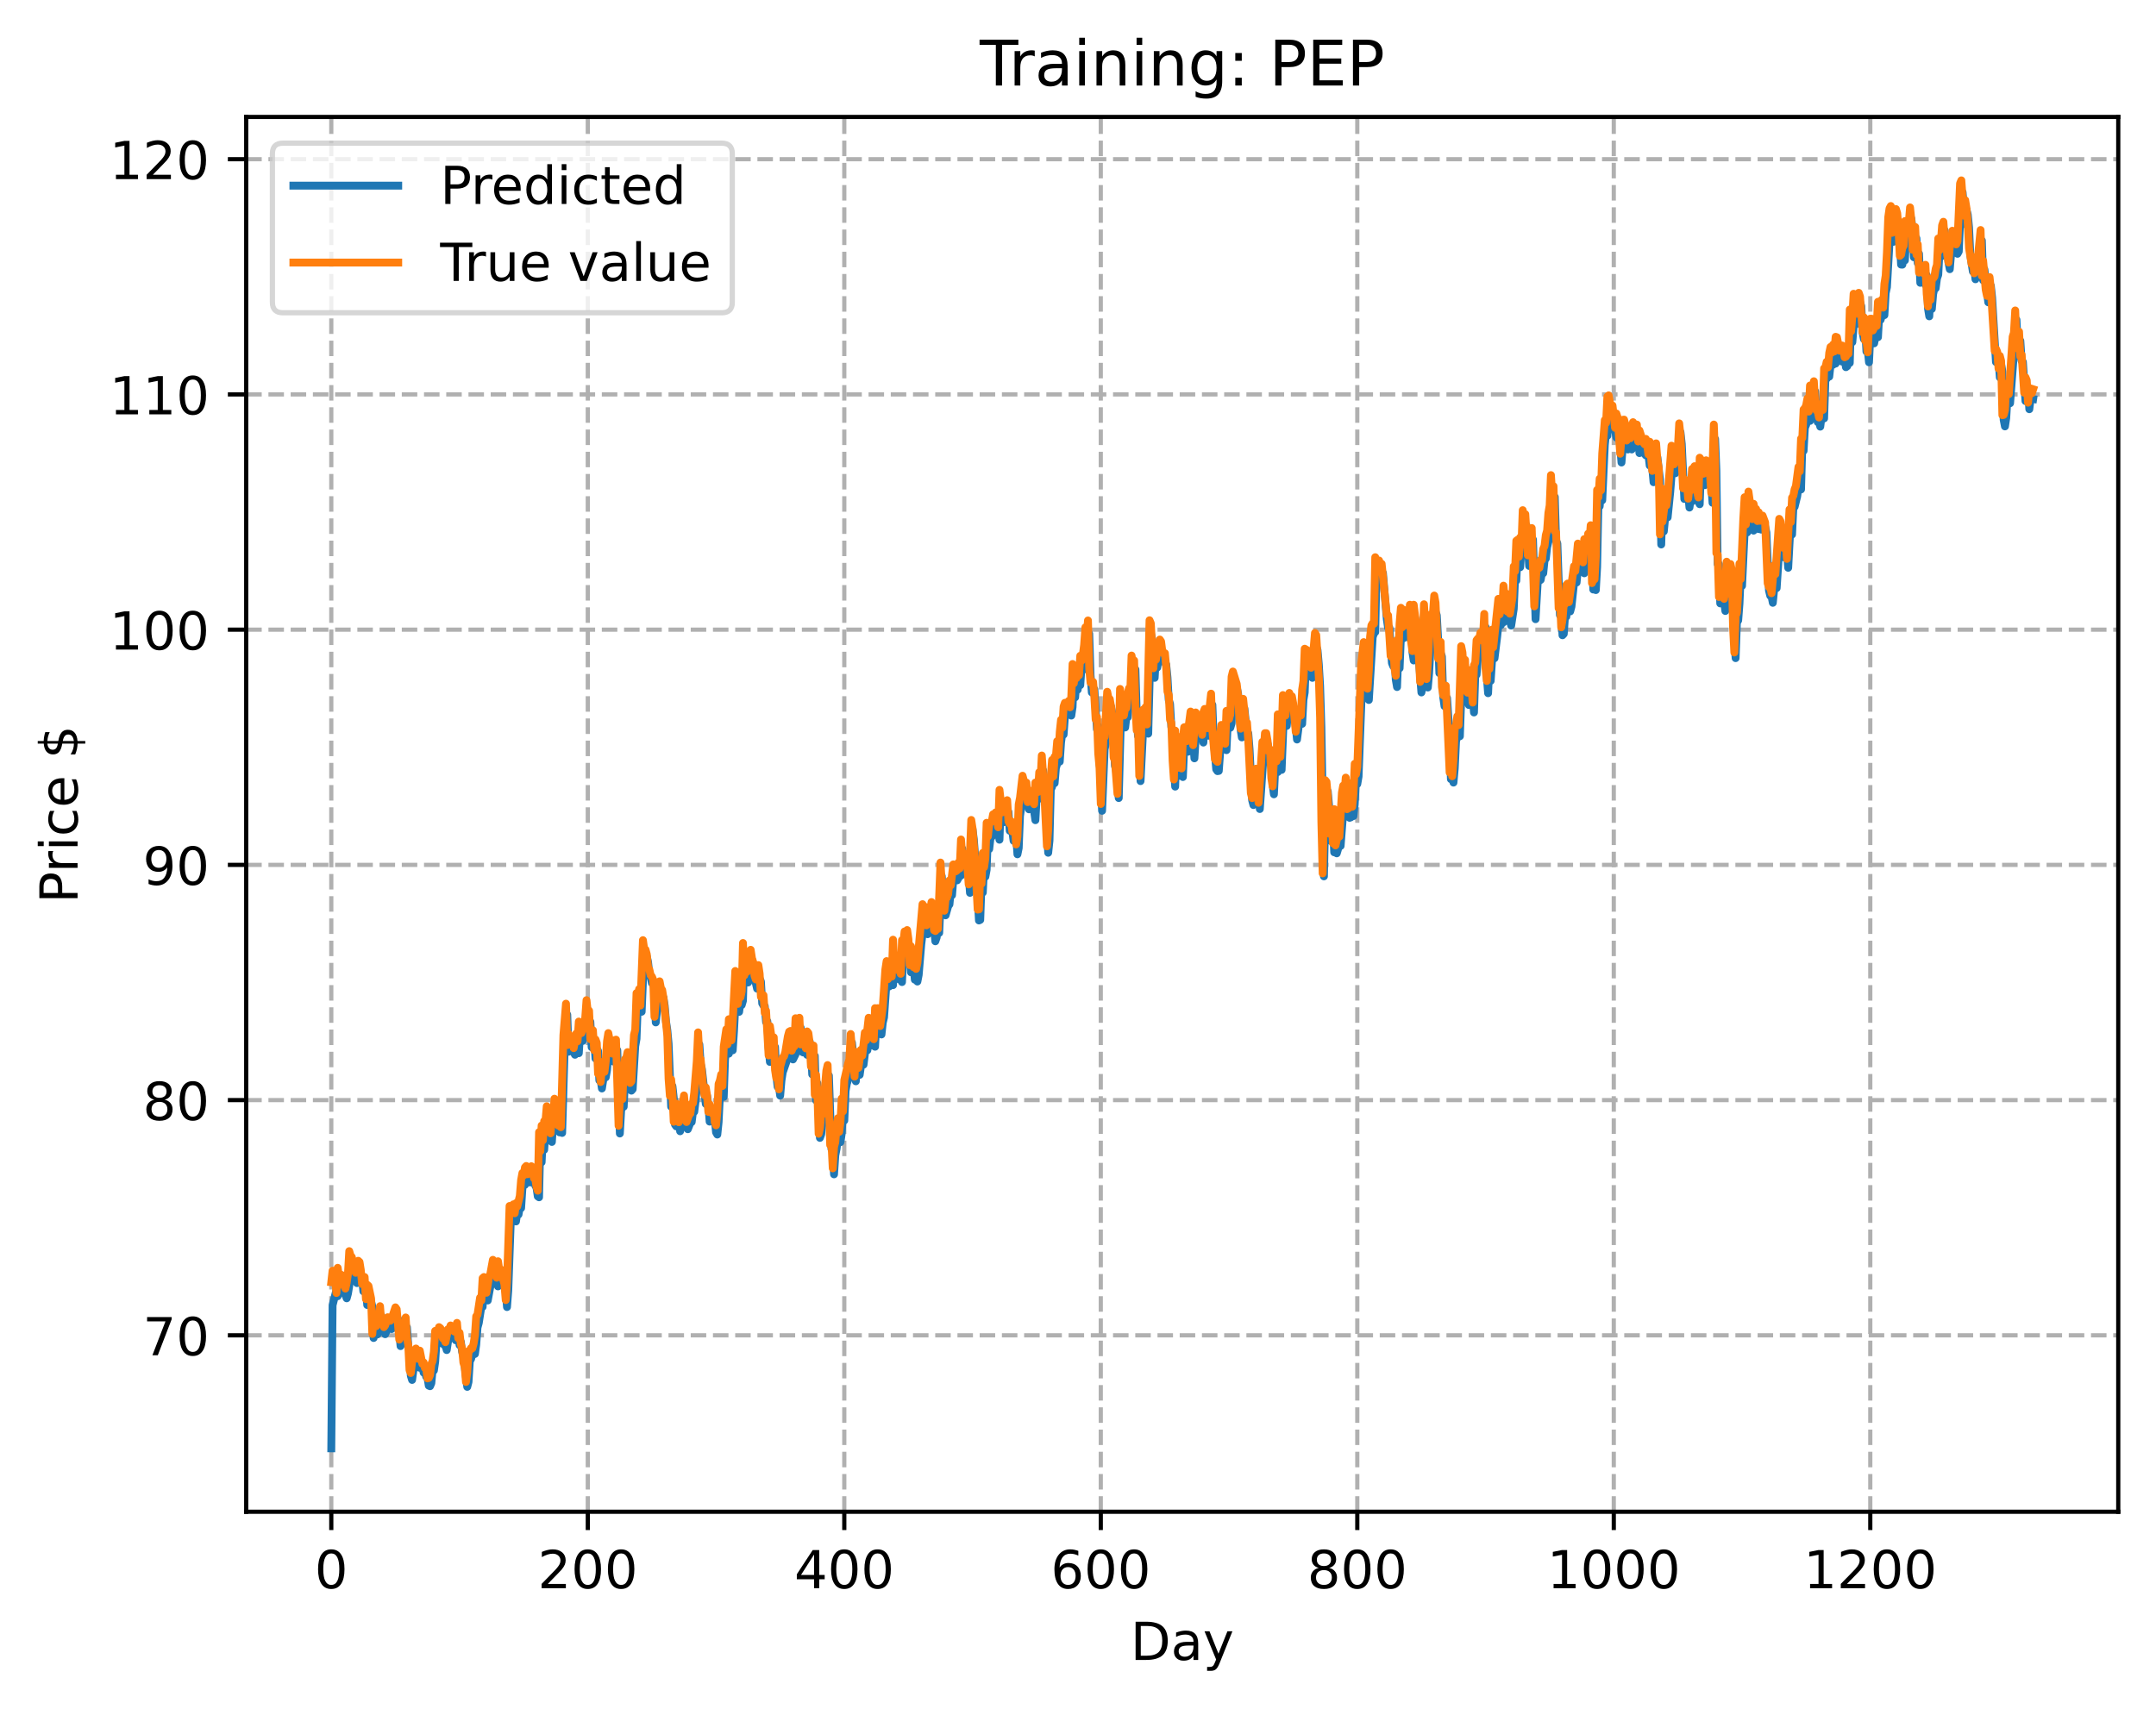<?xml version="1.0" encoding="utf-8" standalone="no"?>
<!DOCTYPE svg PUBLIC "-//W3C//DTD SVG 1.1//EN"
  "http://www.w3.org/Graphics/SVG/1.1/DTD/svg11.dtd">
<!-- Created with matplotlib (https://matplotlib.org/) -->
<svg height="325.986pt" version="1.1" viewBox="0 0 411.286 325.986" width="411.286pt" xmlns="http://www.w3.org/2000/svg" xmlns:xlink="http://www.w3.org/1999/xlink">
 <defs>
  <style type="text/css">
*{stroke-linecap:butt;stroke-linejoin:round;}
  </style>
 </defs>
 <g id="figure_1">
  <g id="patch_1">
   <path d="M 0 325.986 
L 411.286 325.986 
L 411.286 0 
L 0 0 
z
" style="fill:#ffffff;"/>
  </g>
  <g id="axes_1">
   <g id="patch_2">
    <path d="M 46.966 288.43 
L 404.086 288.43 
L 404.086 22.318 
L 46.966 22.318 
z
" style="fill:#ffffff;"/>
   </g>
   <g id="matplotlib.axis_1">
    <g id="xtick_1">
     <g id="line2d_1">
      <path clip-path="url(#pdaa7f9eef0)" d="M 63.198 288.43 
L 63.198 22.318 
" style="fill:none;stroke:#b0b0b0;stroke-dasharray:2.96,1.28;stroke-dashoffset:0;stroke-width:0.8;"/>
     </g>
     <g id="line2d_2">
      <defs>
       <path d="M 0 0 
L 0 3.5 
" id="me1cafe1f4a" style="stroke:#000000;stroke-width:0.8;"/>
      </defs>
      <g>
       <use style="stroke:#000000;stroke-width:0.8;" x="63.198" xlink:href="#me1cafe1f4a" y="288.43"/>
      </g>
     </g>
     <g id="text_1">
      <!-- 0 -->
      <defs>
       <path d="M 31.781 66.406 
Q 24.172 66.406 20.328 58.906 
Q 16.5 51.422 16.5 36.375 
Q 16.5 21.391 20.328 13.891 
Q 24.172 6.391 31.781 6.391 
Q 39.453 6.391 43.281 13.891 
Q 47.125 21.391 47.125 36.375 
Q 47.125 51.422 43.281 58.906 
Q 39.453 66.406 31.781 66.406 
z
M 31.781 74.219 
Q 44.047 74.219 50.516 64.516 
Q 56.984 54.828 56.984 36.375 
Q 56.984 17.969 50.516 8.266 
Q 44.047 -1.422 31.781 -1.422 
Q 19.531 -1.422 13.062 8.266 
Q 6.594 17.969 6.594 36.375 
Q 6.594 54.828 13.062 64.516 
Q 19.531 74.219 31.781 74.219 
z
" id="DejaVuSans-48"/>
      </defs>
      <g transform="translate(60.017 303.029)scale(0.1 -0.1)">
       <use xlink:href="#DejaVuSans-48"/>
      </g>
     </g>
    </g>
    <g id="xtick_2">
     <g id="line2d_3">
      <path clip-path="url(#pdaa7f9eef0)" d="M 112.129 288.43 
L 112.129 22.318 
" style="fill:none;stroke:#b0b0b0;stroke-dasharray:2.96,1.28;stroke-dashoffset:0;stroke-width:0.8;"/>
     </g>
     <g id="line2d_4">
      <g>
       <use style="stroke:#000000;stroke-width:0.8;" x="112.129" xlink:href="#me1cafe1f4a" y="288.43"/>
      </g>
     </g>
     <g id="text_2">
      <!-- 200 -->
      <defs>
       <path d="M 19.188 8.297 
L 53.609 8.297 
L 53.609 0 
L 7.328 0 
L 7.328 8.297 
Q 12.938 14.109 22.625 23.891 
Q 32.328 33.688 34.812 36.531 
Q 39.547 41.844 41.422 45.531 
Q 43.312 49.219 43.312 52.781 
Q 43.312 58.594 39.234 62.25 
Q 35.156 65.922 28.609 65.922 
Q 23.969 65.922 18.812 64.312 
Q 13.672 62.703 7.812 59.422 
L 7.812 69.391 
Q 13.766 71.781 18.938 73 
Q 24.125 74.219 28.422 74.219 
Q 39.75 74.219 46.484 68.547 
Q 53.219 62.891 53.219 53.422 
Q 53.219 48.922 51.531 44.891 
Q 49.859 40.875 45.406 35.406 
Q 44.188 33.984 37.641 27.219 
Q 31.109 20.453 19.188 8.297 
z
" id="DejaVuSans-50"/>
      </defs>
      <g transform="translate(102.585 303.029)scale(0.1 -0.1)">
       <use xlink:href="#DejaVuSans-50"/>
       <use x="63.623" xlink:href="#DejaVuSans-48"/>
       <use x="127.246" xlink:href="#DejaVuSans-48"/>
      </g>
     </g>
    </g>
    <g id="xtick_3">
     <g id="line2d_5">
      <path clip-path="url(#pdaa7f9eef0)" d="M 161.06 288.43 
L 161.06 22.318 
" style="fill:none;stroke:#b0b0b0;stroke-dasharray:2.96,1.28;stroke-dashoffset:0;stroke-width:0.8;"/>
     </g>
     <g id="line2d_6">
      <g>
       <use style="stroke:#000000;stroke-width:0.8;" x="161.06" xlink:href="#me1cafe1f4a" y="288.43"/>
      </g>
     </g>
     <g id="text_3">
      <!-- 400 -->
      <defs>
       <path d="M 37.797 64.312 
L 12.891 25.391 
L 37.797 25.391 
z
M 35.203 72.906 
L 47.609 72.906 
L 47.609 25.391 
L 58.016 25.391 
L 58.016 17.188 
L 47.609 17.188 
L 47.609 0 
L 37.797 0 
L 37.797 17.188 
L 4.891 17.188 
L 4.891 26.703 
z
" id="DejaVuSans-52"/>
      </defs>
      <g transform="translate(151.516 303.029)scale(0.1 -0.1)">
       <use xlink:href="#DejaVuSans-52"/>
       <use x="63.623" xlink:href="#DejaVuSans-48"/>
       <use x="127.246" xlink:href="#DejaVuSans-48"/>
      </g>
     </g>
    </g>
    <g id="xtick_4">
     <g id="line2d_7">
      <path clip-path="url(#pdaa7f9eef0)" d="M 209.99 288.43 
L 209.99 22.318 
" style="fill:none;stroke:#b0b0b0;stroke-dasharray:2.96,1.28;stroke-dashoffset:0;stroke-width:0.8;"/>
     </g>
     <g id="line2d_8">
      <g>
       <use style="stroke:#000000;stroke-width:0.8;" x="209.99" xlink:href="#me1cafe1f4a" y="288.43"/>
      </g>
     </g>
     <g id="text_4">
      <!-- 600 -->
      <defs>
       <path d="M 33.016 40.375 
Q 26.375 40.375 22.484 35.828 
Q 18.609 31.297 18.609 23.391 
Q 18.609 15.531 22.484 10.953 
Q 26.375 6.391 33.016 6.391 
Q 39.656 6.391 43.531 10.953 
Q 47.406 15.531 47.406 23.391 
Q 47.406 31.297 43.531 35.828 
Q 39.656 40.375 33.016 40.375 
z
M 52.594 71.297 
L 52.594 62.312 
Q 48.875 64.062 45.094 64.984 
Q 41.312 65.922 37.594 65.922 
Q 27.828 65.922 22.672 59.328 
Q 17.531 52.734 16.797 39.406 
Q 19.672 43.656 24.016 45.922 
Q 28.375 48.188 33.594 48.188 
Q 44.578 48.188 50.953 41.516 
Q 57.328 34.859 57.328 23.391 
Q 57.328 12.156 50.688 5.359 
Q 44.047 -1.422 33.016 -1.422 
Q 20.359 -1.422 13.672 8.266 
Q 6.984 17.969 6.984 36.375 
Q 6.984 53.656 15.188 63.938 
Q 23.391 74.219 37.203 74.219 
Q 40.922 74.219 44.703 73.484 
Q 48.484 72.75 52.594 71.297 
z
" id="DejaVuSans-54"/>
      </defs>
      <g transform="translate(200.446 303.029)scale(0.1 -0.1)">
       <use xlink:href="#DejaVuSans-54"/>
       <use x="63.623" xlink:href="#DejaVuSans-48"/>
       <use x="127.246" xlink:href="#DejaVuSans-48"/>
      </g>
     </g>
    </g>
    <g id="xtick_5">
     <g id="line2d_9">
      <path clip-path="url(#pdaa7f9eef0)" d="M 258.921 288.43 
L 258.921 22.318 
" style="fill:none;stroke:#b0b0b0;stroke-dasharray:2.96,1.28;stroke-dashoffset:0;stroke-width:0.8;"/>
     </g>
     <g id="line2d_10">
      <g>
       <use style="stroke:#000000;stroke-width:0.8;" x="258.921" xlink:href="#me1cafe1f4a" y="288.43"/>
      </g>
     </g>
     <g id="text_5">
      <!-- 800 -->
      <defs>
       <path d="M 31.781 34.625 
Q 24.75 34.625 20.719 30.859 
Q 16.703 27.094 16.703 20.516 
Q 16.703 13.922 20.719 10.156 
Q 24.75 6.391 31.781 6.391 
Q 38.812 6.391 42.859 10.172 
Q 46.922 13.969 46.922 20.516 
Q 46.922 27.094 42.891 30.859 
Q 38.875 34.625 31.781 34.625 
z
M 21.922 38.812 
Q 15.578 40.375 12.031 44.719 
Q 8.5 49.078 8.5 55.328 
Q 8.5 64.062 14.719 69.141 
Q 20.953 74.219 31.781 74.219 
Q 42.672 74.219 48.875 69.141 
Q 55.078 64.062 55.078 55.328 
Q 55.078 49.078 51.531 44.719 
Q 48 40.375 41.703 38.812 
Q 48.828 37.156 52.797 32.312 
Q 56.781 27.484 56.781 20.516 
Q 56.781 9.906 50.312 4.234 
Q 43.844 -1.422 31.781 -1.422 
Q 19.734 -1.422 13.25 4.234 
Q 6.781 9.906 6.781 20.516 
Q 6.781 27.484 10.781 32.312 
Q 14.797 37.156 21.922 38.812 
z
M 18.312 54.391 
Q 18.312 48.734 21.844 45.562 
Q 25.391 42.391 31.781 42.391 
Q 38.141 42.391 41.719 45.562 
Q 45.312 48.734 45.312 54.391 
Q 45.312 60.062 41.719 63.234 
Q 38.141 66.406 31.781 66.406 
Q 25.391 66.406 21.844 63.234 
Q 18.312 60.062 18.312 54.391 
z
" id="DejaVuSans-56"/>
      </defs>
      <g transform="translate(249.377 303.029)scale(0.1 -0.1)">
       <use xlink:href="#DejaVuSans-56"/>
       <use x="63.623" xlink:href="#DejaVuSans-48"/>
       <use x="127.246" xlink:href="#DejaVuSans-48"/>
      </g>
     </g>
    </g>
    <g id="xtick_6">
     <g id="line2d_11">
      <path clip-path="url(#pdaa7f9eef0)" d="M 307.851 288.43 
L 307.851 22.318 
" style="fill:none;stroke:#b0b0b0;stroke-dasharray:2.96,1.28;stroke-dashoffset:0;stroke-width:0.8;"/>
     </g>
     <g id="line2d_12">
      <g>
       <use style="stroke:#000000;stroke-width:0.8;" x="307.851" xlink:href="#me1cafe1f4a" y="288.43"/>
      </g>
     </g>
     <g id="text_6">
      <!-- 1000 -->
      <defs>
       <path d="M 12.406 8.297 
L 28.516 8.297 
L 28.516 63.922 
L 10.984 60.406 
L 10.984 69.391 
L 28.422 72.906 
L 38.281 72.906 
L 38.281 8.297 
L 54.391 8.297 
L 54.391 0 
L 12.406 0 
z
" id="DejaVuSans-49"/>
      </defs>
      <g transform="translate(295.126 303.029)scale(0.1 -0.1)">
       <use xlink:href="#DejaVuSans-49"/>
       <use x="63.623" xlink:href="#DejaVuSans-48"/>
       <use x="127.246" xlink:href="#DejaVuSans-48"/>
       <use x="190.869" xlink:href="#DejaVuSans-48"/>
      </g>
     </g>
    </g>
    <g id="xtick_7">
     <g id="line2d_13">
      <path clip-path="url(#pdaa7f9eef0)" d="M 356.782 288.43 
L 356.782 22.318 
" style="fill:none;stroke:#b0b0b0;stroke-dasharray:2.96,1.28;stroke-dashoffset:0;stroke-width:0.8;"/>
     </g>
     <g id="line2d_14">
      <g>
       <use style="stroke:#000000;stroke-width:0.8;" x="356.782" xlink:href="#me1cafe1f4a" y="288.43"/>
      </g>
     </g>
     <g id="text_7">
      <!-- 1200 -->
      <g transform="translate(344.057 303.029)scale(0.1 -0.1)">
       <use xlink:href="#DejaVuSans-49"/>
       <use x="63.623" xlink:href="#DejaVuSans-50"/>
       <use x="127.246" xlink:href="#DejaVuSans-48"/>
       <use x="190.869" xlink:href="#DejaVuSans-48"/>
      </g>
     </g>
    </g>
    <g id="text_8">
     <!-- Day -->
     <defs>
      <path d="M 19.672 64.797 
L 19.672 8.109 
L 31.594 8.109 
Q 46.688 8.109 53.688 14.938 
Q 60.688 21.781 60.688 36.531 
Q 60.688 51.172 53.688 57.984 
Q 46.688 64.797 31.594 64.797 
z
M 9.812 72.906 
L 30.078 72.906 
Q 51.266 72.906 61.172 64.094 
Q 71.094 55.281 71.094 36.531 
Q 71.094 17.672 61.125 8.828 
Q 51.172 0 30.078 0 
L 9.812 0 
z
" id="DejaVuSans-68"/>
      <path d="M 34.281 27.484 
Q 23.391 27.484 19.188 25 
Q 14.984 22.516 14.984 16.5 
Q 14.984 11.719 18.141 8.906 
Q 21.297 6.109 26.703 6.109 
Q 34.188 6.109 38.703 11.406 
Q 43.219 16.703 43.219 25.484 
L 43.219 27.484 
z
M 52.203 31.203 
L 52.203 0 
L 43.219 0 
L 43.219 8.297 
Q 40.141 3.328 35.547 0.953 
Q 30.953 -1.422 24.312 -1.422 
Q 15.922 -1.422 10.953 3.297 
Q 6 8.016 6 15.922 
Q 6 25.141 12.172 29.828 
Q 18.359 34.516 30.609 34.516 
L 43.219 34.516 
L 43.219 35.406 
Q 43.219 41.609 39.141 45 
Q 35.062 48.391 27.688 48.391 
Q 23 48.391 18.547 47.266 
Q 14.109 46.141 10.016 43.891 
L 10.016 52.203 
Q 14.938 54.109 19.578 55.047 
Q 24.219 56 28.609 56 
Q 40.484 56 46.344 49.844 
Q 52.203 43.703 52.203 31.203 
z
" id="DejaVuSans-97"/>
      <path d="M 32.172 -5.078 
Q 28.375 -14.844 24.75 -17.812 
Q 21.141 -20.797 15.094 -20.797 
L 7.906 -20.797 
L 7.906 -13.281 
L 13.188 -13.281 
Q 16.891 -13.281 18.938 -11.516 
Q 21 -9.766 23.484 -3.219 
L 25.094 0.875 
L 2.984 54.688 
L 12.5 54.688 
L 29.594 11.922 
L 46.688 54.688 
L 56.203 54.688 
z
" id="DejaVuSans-121"/>
     </defs>
     <g transform="translate(215.652 316.707)scale(0.1 -0.1)">
      <use xlink:href="#DejaVuSans-68"/>
      <use x="77.002" xlink:href="#DejaVuSans-97"/>
      <use x="138.281" xlink:href="#DejaVuSans-121"/>
     </g>
    </g>
   </g>
   <g id="matplotlib.axis_2">
    <g id="ytick_1">
     <g id="line2d_15">
      <path clip-path="url(#pdaa7f9eef0)" d="M 46.966 254.777 
L 404.086 254.777 
" style="fill:none;stroke:#b0b0b0;stroke-dasharray:2.96,1.28;stroke-dashoffset:0;stroke-width:0.8;"/>
     </g>
     <g id="line2d_16">
      <defs>
       <path d="M 0 0 
L -3.5 0 
" id="m119b642753" style="stroke:#000000;stroke-width:0.8;"/>
      </defs>
      <g>
       <use style="stroke:#000000;stroke-width:0.8;" x="46.966" xlink:href="#m119b642753" y="254.777"/>
      </g>
     </g>
     <g id="text_9">
      <!-- 70 -->
      <defs>
       <path d="M 8.203 72.906 
L 55.078 72.906 
L 55.078 68.703 
L 28.609 0 
L 18.312 0 
L 43.219 64.594 
L 8.203 64.594 
z
" id="DejaVuSans-55"/>
      </defs>
      <g transform="translate(27.241 258.576)scale(0.1 -0.1)">
       <use xlink:href="#DejaVuSans-55"/>
       <use x="63.623" xlink:href="#DejaVuSans-48"/>
      </g>
     </g>
    </g>
    <g id="ytick_2">
     <g id="line2d_17">
      <path clip-path="url(#pdaa7f9eef0)" d="M 46.966 209.897 
L 404.086 209.897 
" style="fill:none;stroke:#b0b0b0;stroke-dasharray:2.96,1.28;stroke-dashoffset:0;stroke-width:0.8;"/>
     </g>
     <g id="line2d_18">
      <g>
       <use style="stroke:#000000;stroke-width:0.8;" x="46.966" xlink:href="#m119b642753" y="209.897"/>
      </g>
     </g>
     <g id="text_10">
      <!-- 80 -->
      <g transform="translate(27.241 213.696)scale(0.1 -0.1)">
       <use xlink:href="#DejaVuSans-56"/>
       <use x="63.623" xlink:href="#DejaVuSans-48"/>
      </g>
     </g>
    </g>
    <g id="ytick_3">
     <g id="line2d_19">
      <path clip-path="url(#pdaa7f9eef0)" d="M 46.966 165.016 
L 404.086 165.016 
" style="fill:none;stroke:#b0b0b0;stroke-dasharray:2.96,1.28;stroke-dashoffset:0;stroke-width:0.8;"/>
     </g>
     <g id="line2d_20">
      <g>
       <use style="stroke:#000000;stroke-width:0.8;" x="46.966" xlink:href="#m119b642753" y="165.016"/>
      </g>
     </g>
     <g id="text_11">
      <!-- 90 -->
      <defs>
       <path d="M 10.984 1.516 
L 10.984 10.5 
Q 14.703 8.734 18.5 7.812 
Q 22.312 6.891 25.984 6.891 
Q 35.75 6.891 40.891 13.453 
Q 46.047 20.016 46.781 33.406 
Q 43.953 29.203 39.594 26.953 
Q 35.25 24.703 29.984 24.703 
Q 19.047 24.703 12.672 31.312 
Q 6.297 37.938 6.297 49.422 
Q 6.297 60.641 12.938 67.422 
Q 19.578 74.219 30.609 74.219 
Q 43.266 74.219 49.922 64.516 
Q 56.594 54.828 56.594 36.375 
Q 56.594 19.141 48.406 8.859 
Q 40.234 -1.422 26.422 -1.422 
Q 22.703 -1.422 18.891 -0.688 
Q 15.094 0.047 10.984 1.516 
z
M 30.609 32.422 
Q 37.25 32.422 41.125 36.953 
Q 45.016 41.5 45.016 49.422 
Q 45.016 57.281 41.125 61.844 
Q 37.25 66.406 30.609 66.406 
Q 23.969 66.406 20.094 61.844 
Q 16.219 57.281 16.219 49.422 
Q 16.219 41.5 20.094 36.953 
Q 23.969 32.422 30.609 32.422 
z
" id="DejaVuSans-57"/>
      </defs>
      <g transform="translate(27.241 168.815)scale(0.1 -0.1)">
       <use xlink:href="#DejaVuSans-57"/>
       <use x="63.623" xlink:href="#DejaVuSans-48"/>
      </g>
     </g>
    </g>
    <g id="ytick_4">
     <g id="line2d_21">
      <path clip-path="url(#pdaa7f9eef0)" d="M 46.966 120.136 
L 404.086 120.136 
" style="fill:none;stroke:#b0b0b0;stroke-dasharray:2.96,1.28;stroke-dashoffset:0;stroke-width:0.8;"/>
     </g>
     <g id="line2d_22">
      <g>
       <use style="stroke:#000000;stroke-width:0.8;" x="46.966" xlink:href="#m119b642753" y="120.136"/>
      </g>
     </g>
     <g id="text_12">
      <!-- 100 -->
      <g transform="translate(20.878 123.935)scale(0.1 -0.1)">
       <use xlink:href="#DejaVuSans-49"/>
       <use x="63.623" xlink:href="#DejaVuSans-48"/>
       <use x="127.246" xlink:href="#DejaVuSans-48"/>
      </g>
     </g>
    </g>
    <g id="ytick_5">
     <g id="line2d_23">
      <path clip-path="url(#pdaa7f9eef0)" d="M 46.966 75.255 
L 404.086 75.255 
" style="fill:none;stroke:#b0b0b0;stroke-dasharray:2.96,1.28;stroke-dashoffset:0;stroke-width:0.8;"/>
     </g>
     <g id="line2d_24">
      <g>
       <use style="stroke:#000000;stroke-width:0.8;" x="46.966" xlink:href="#m119b642753" y="75.255"/>
      </g>
     </g>
     <g id="text_13">
      <!-- 110 -->
      <g transform="translate(20.878 79.055)scale(0.1 -0.1)">
       <use xlink:href="#DejaVuSans-49"/>
       <use x="63.623" xlink:href="#DejaVuSans-49"/>
       <use x="127.246" xlink:href="#DejaVuSans-48"/>
      </g>
     </g>
    </g>
    <g id="ytick_6">
     <g id="line2d_25">
      <path clip-path="url(#pdaa7f9eef0)" d="M 46.966 30.375 
L 404.086 30.375 
" style="fill:none;stroke:#b0b0b0;stroke-dasharray:2.96,1.28;stroke-dashoffset:0;stroke-width:0.8;"/>
     </g>
     <g id="line2d_26">
      <g>
       <use style="stroke:#000000;stroke-width:0.8;" x="46.966" xlink:href="#m119b642753" y="30.375"/>
      </g>
     </g>
     <g id="text_14">
      <!-- 120 -->
      <g transform="translate(20.878 34.174)scale(0.1 -0.1)">
       <use xlink:href="#DejaVuSans-49"/>
       <use x="63.623" xlink:href="#DejaVuSans-50"/>
       <use x="127.246" xlink:href="#DejaVuSans-48"/>
      </g>
     </g>
    </g>
    <g id="text_15">
     <!-- Price $ -->
     <defs>
      <path d="M 19.672 64.797 
L 19.672 37.406 
L 32.078 37.406 
Q 38.969 37.406 42.719 40.969 
Q 46.484 44.531 46.484 51.125 
Q 46.484 57.672 42.719 61.234 
Q 38.969 64.797 32.078 64.797 
z
M 9.812 72.906 
L 32.078 72.906 
Q 44.344 72.906 50.609 67.359 
Q 56.891 61.812 56.891 51.125 
Q 56.891 40.328 50.609 34.812 
Q 44.344 29.297 32.078 29.297 
L 19.672 29.297 
L 19.672 0 
L 9.812 0 
z
" id="DejaVuSans-80"/>
      <path d="M 41.109 46.297 
Q 39.594 47.172 37.812 47.578 
Q 36.031 48 33.891 48 
Q 26.266 48 22.188 43.047 
Q 18.109 38.094 18.109 28.812 
L 18.109 0 
L 9.078 0 
L 9.078 54.688 
L 18.109 54.688 
L 18.109 46.188 
Q 20.953 51.172 25.484 53.578 
Q 30.031 56 36.531 56 
Q 37.453 56 38.578 55.875 
Q 39.703 55.766 41.062 55.516 
z
" id="DejaVuSans-114"/>
      <path d="M 9.422 54.688 
L 18.406 54.688 
L 18.406 0 
L 9.422 0 
z
M 9.422 75.984 
L 18.406 75.984 
L 18.406 64.594 
L 9.422 64.594 
z
" id="DejaVuSans-105"/>
      <path d="M 48.781 52.594 
L 48.781 44.188 
Q 44.969 46.297 41.141 47.344 
Q 37.312 48.391 33.406 48.391 
Q 24.656 48.391 19.812 42.844 
Q 14.984 37.312 14.984 27.297 
Q 14.984 17.281 19.812 11.734 
Q 24.656 6.203 33.406 6.203 
Q 37.312 6.203 41.141 7.25 
Q 44.969 8.297 48.781 10.406 
L 48.781 2.094 
Q 45.016 0.344 40.984 -0.531 
Q 36.969 -1.422 32.422 -1.422 
Q 20.062 -1.422 12.781 6.344 
Q 5.516 14.109 5.516 27.297 
Q 5.516 40.672 12.859 48.328 
Q 20.219 56 33.016 56 
Q 37.156 56 41.109 55.141 
Q 45.062 54.297 48.781 52.594 
z
" id="DejaVuSans-99"/>
      <path d="M 56.203 29.594 
L 56.203 25.203 
L 14.891 25.203 
Q 15.484 15.922 20.484 11.062 
Q 25.484 6.203 34.422 6.203 
Q 39.594 6.203 44.453 7.469 
Q 49.312 8.734 54.109 11.281 
L 54.109 2.781 
Q 49.266 0.734 44.188 -0.344 
Q 39.109 -1.422 33.891 -1.422 
Q 20.797 -1.422 13.156 6.188 
Q 5.516 13.812 5.516 26.812 
Q 5.516 40.234 12.766 48.109 
Q 20.016 56 32.328 56 
Q 43.359 56 49.781 48.891 
Q 56.203 41.797 56.203 29.594 
z
M 47.219 32.234 
Q 47.125 39.594 43.094 43.984 
Q 39.062 48.391 32.422 48.391 
Q 24.906 48.391 20.391 44.141 
Q 15.875 39.891 15.188 32.172 
z
" id="DejaVuSans-101"/>
      <path id="DejaVuSans-32"/>
      <path d="M 33.797 -14.703 
L 28.906 -14.703 
L 28.859 0 
Q 23.734 0.094 18.609 1.188 
Q 13.484 2.297 8.297 4.5 
L 8.297 13.281 
Q 13.281 10.156 18.375 8.562 
Q 23.484 6.984 28.906 6.938 
L 28.906 29.203 
Q 18.109 30.953 13.203 35.156 
Q 8.297 39.359 8.297 46.688 
Q 8.297 54.641 13.625 59.219 
Q 18.953 63.812 28.906 64.5 
L 28.906 75.984 
L 33.797 75.984 
L 33.797 64.656 
Q 38.328 64.453 42.578 63.688 
Q 46.828 62.938 50.875 61.625 
L 50.875 53.078 
Q 46.828 55.125 42.547 56.25 
Q 38.281 57.375 33.797 57.562 
L 33.797 36.719 
Q 44.875 35.016 50.094 30.609 
Q 55.328 26.219 55.328 18.609 
Q 55.328 10.359 49.781 5.594 
Q 44.234 0.828 33.797 0.094 
z
M 28.906 37.594 
L 28.906 57.625 
Q 23.25 56.984 20.266 54.391 
Q 17.281 51.812 17.281 47.516 
Q 17.281 43.312 20.031 40.969 
Q 22.797 38.625 28.906 37.594 
z
M 33.797 28.219 
L 33.797 7.078 
Q 39.984 7.906 43.141 10.594 
Q 46.297 13.281 46.297 17.672 
Q 46.297 21.969 43.281 24.5 
Q 40.281 27.047 33.797 28.219 
z
" id="DejaVuSans-36"/>
     </defs>
     <g transform="translate(14.798 172.342)rotate(-90)scale(0.1 -0.1)">
      <use xlink:href="#DejaVuSans-80"/>
      <use x="58.553" xlink:href="#DejaVuSans-114"/>
      <use x="99.666" xlink:href="#DejaVuSans-105"/>
      <use x="127.449" xlink:href="#DejaVuSans-99"/>
      <use x="182.43" xlink:href="#DejaVuSans-101"/>
      <use x="243.953" xlink:href="#DejaVuSans-32"/>
      <use x="275.74" xlink:href="#DejaVuSans-36"/>
     </g>
    </g>
   </g>
   <g id="line2d_27">
    <path clip-path="url(#pdaa7f9eef0)" d="M 63.198 276.334 
L 63.443 249.027 
L 64.177 246.148 
L 64.422 247.31 
L 64.666 243.068 
L 65.156 245.259 
L 65.4 244.723 
L 65.645 246.779 
L 65.89 247.056 
L 66.134 247.712 
L 66.379 246.805 
L 66.623 245.314 
L 66.868 241.172 
L 67.113 241.468 
L 67.357 241.94 
L 67.602 243.294 
L 67.847 243.663 
L 68.091 244.805 
L 68.336 243.157 
L 68.581 242.591 
L 68.825 242.853 
L 69.07 244.011 
L 69.315 246.372 
L 69.559 245.701 
L 69.804 245.419 
L 70.049 248.986 
L 70.293 247.055 
L 70.538 247.206 
L 71.027 249.285 
L 71.272 255.281 
L 71.517 252.56 
L 71.761 254.109 
L 72.006 254.606 
L 72.251 253.28 
L 72.495 252.839 
L 72.74 251.016 
L 72.984 253.419 
L 73.229 253.49 
L 73.474 254.56 
L 74.208 252.874 
L 74.697 253.584 
L 74.942 253.384 
L 75.431 251.407 
L 75.676 251.098 
L 75.92 251.64 
L 76.41 256.831 
L 76.654 256.226 
L 76.899 255.064 
L 77.144 255.031 
L 77.388 255.868 
L 77.633 253.249 
L 77.878 256.734 
L 78.122 258.012 
L 78.367 262.485 
L 78.611 263.285 
L 78.856 261.437 
L 79.101 260.983 
L 79.59 258.865 
L 79.835 260.591 
L 80.079 260.97 
L 80.324 259.463 
L 80.813 261.892 
L 81.058 261.6 
L 81.303 262.676 
L 81.547 262.844 
L 81.792 264.375 
L 82.037 264.479 
L 82.281 263.904 
L 82.526 261.341 
L 82.771 261.487 
L 83.015 259.822 
L 83.26 256.043 
L 83.505 256.447 
L 83.749 255.826 
L 83.994 254.614 
L 84.483 255.52 
L 84.728 256.614 
L 84.972 256.674 
L 85.217 257.588 
L 85.462 255.96 
L 85.706 255.149 
L 85.951 255.124 
L 86.196 254.491 
L 86.44 255.296 
L 86.685 255.068 
L 86.93 255.716 
L 87.419 254.143 
L 87.664 256.624 
L 87.908 256.011 
L 88.153 257.902 
L 88.398 258.662 
L 89.132 264.606 
L 89.376 263.665 
L 89.621 259.712 
L 89.866 259.277 
L 90.11 258.318 
L 90.355 258.423 
L 90.599 258.322 
L 90.844 256.575 
L 91.089 253.291 
L 91.333 252.404 
L 91.823 249.31 
L 92.067 249.349 
L 92.312 245.042 
L 92.801 246.27 
L 93.046 248.125 
L 93.535 245.487 
L 93.78 244.842 
L 94.269 242.211 
L 95.003 245.435 
L 95.248 242.265 
L 95.493 243.93 
L 95.737 243.911 
L 96.471 246.348 
L 96.716 249.379 
L 96.96 246.214 
L 97.45 232.534 
L 97.694 232.271 
L 97.939 232.614 
L 98.184 231.396 
L 98.428 233.045 
L 98.673 231.391 
L 98.918 231.719 
L 99.162 230.28 
L 99.407 230.5 
L 99.652 226.753 
L 99.896 225.447 
L 100.141 226.063 
L 100.386 224.592 
L 100.63 224.323 
L 100.875 225.462 
L 101.12 225.605 
L 101.609 224.302 
L 101.854 224.931 
L 102.098 226.19 
L 102.343 226.589 
L 102.587 228.256 
L 102.832 228.438 
L 103.077 217.51 
L 103.321 221.748 
L 103.566 216.74 
L 103.811 219.371 
L 104.055 215.878 
L 104.3 215.742 
L 104.545 212.819 
L 104.789 216.15 
L 105.034 214.09 
L 105.279 217.874 
L 105.523 214.057 
L 105.768 215.267 
L 106.013 211.075 
L 106.257 212.045 
L 106.502 212.265 
L 106.747 216.051 
L 106.991 211.82 
L 107.236 216.157 
L 107.725 199.683 
L 108.215 193.6 
L 108.459 200.664 
L 108.704 199.243 
L 108.948 200.532 
L 109.193 200.282 
L 109.682 201.244 
L 109.927 200.473 
L 110.172 198.763 
L 110.416 200.947 
L 110.661 196.884 
L 110.906 197.194 
L 111.15 198.613 
L 111.395 198.006 
L 111.64 197.843 
L 111.884 196.208 
L 112.129 192.651 
L 112.374 194.553 
L 112.618 194.952 
L 112.863 199.805 
L 113.108 199.396 
L 113.352 198.35 
L 113.597 201.952 
L 113.842 200.107 
L 114.086 200.523 
L 114.331 206.129 
L 114.575 205.978 
L 114.82 207.674 
L 115.309 204.603 
L 115.554 205.553 
L 115.799 204.152 
L 116.043 200.86 
L 116.288 199.245 
L 116.533 200.089 
L 116.777 201.998 
L 117.022 202.536 
L 117.267 202.106 
L 117.511 200.468 
L 117.756 200.378 
L 118.245 216.265 
L 118.49 211.83 
L 118.735 211.127 
L 118.979 211.156 
L 119.224 205.883 
L 119.469 204.373 
L 119.713 203.688 
L 119.958 202.421 
L 120.203 204.482 
L 120.447 208.09 
L 120.692 207.814 
L 121.181 199.604 
L 121.426 198.205 
L 121.67 191.648 
L 121.915 192.406 
L 122.16 190.628 
L 122.404 193.039 
L 122.894 181.278 
L 123.138 182.35 
L 123.383 182.507 
L 123.628 183.585 
L 123.872 185.866 
L 124.117 186.356 
L 124.362 187.572 
L 124.606 187.622 
L 124.851 188.71 
L 125.096 195.074 
L 125.34 192.795 
L 125.585 192.367 
L 125.83 191.609 
L 126.074 189.137 
L 126.319 190.513 
L 126.563 190.338 
L 126.808 191.963 
L 127.053 194.923 
L 127.297 196.502 
L 127.542 199.129 
L 128.031 211.137 
L 128.276 207.221 
L 128.521 209.423 
L 128.765 214.57 
L 129.01 214.909 
L 129.255 212.155 
L 129.499 212.994 
L 129.744 215.837 
L 129.989 214.283 
L 130.233 214.605 
L 130.723 210.918 
L 131.212 215.452 
L 131.701 214.216 
L 131.946 214.087 
L 132.191 212.164 
L 132.435 212.122 
L 132.68 210.194 
L 133.169 204.626 
L 133.414 199.283 
L 133.658 202.957 
L 133.903 203.991 
L 134.637 210.622 
L 134.882 209.074 
L 135.126 210.78 
L 135.371 213.995 
L 135.616 212.382 
L 136.105 214.112 
L 136.35 213.376 
L 136.594 216.042 
L 136.839 216.464 
L 137.084 214.076 
L 137.328 209.011 
L 137.818 207.081 
L 138.062 209.288 
L 138.307 202.138 
L 138.796 198.24 
L 139.041 201.035 
L 139.285 196.735 
L 139.53 196.367 
L 139.775 200.393 
L 140.019 196.738 
L 140.509 187.13 
L 140.998 193.059 
L 141.243 191.239 
L 141.487 191.765 
L 141.732 190.924 
L 141.977 181.964 
L 142.221 187.267 
L 142.466 185.624 
L 142.711 187.453 
L 143.445 183.095 
L 143.689 184.658 
L 143.934 184.936 
L 144.178 187.551 
L 144.423 188.629 
L 144.668 186.997 
L 144.912 186.718 
L 145.157 187.269 
L 145.402 191.44 
L 145.646 191.862 
L 145.891 191.981 
L 146.136 195 
L 146.38 194.861 
L 146.625 199.903 
L 146.87 202.61 
L 147.114 198.488 
L 147.604 200.72 
L 147.848 199.767 
L 148.093 205.035 
L 148.338 207.349 
L 148.582 207.162 
L 148.827 209.043 
L 149.072 206.164 
L 149.316 204.602 
L 150.05 202.49 
L 150.539 199.928 
L 151.029 198.541 
L 151.273 202.133 
L 151.763 201.137 
L 152.007 196.346 
L 152.252 196.822 
L 152.497 198.715 
L 152.741 196.076 
L 152.986 200.67 
L 153.231 200.805 
L 153.475 198.729 
L 153.72 198.842 
L 153.965 201.263 
L 154.209 198.635 
L 154.454 198.693 
L 154.699 200.205 
L 154.943 204.988 
L 155.188 202.583 
L 155.433 201.467 
L 155.677 209.944 
L 155.922 206.688 
L 156.166 209.766 
L 156.411 217.101 
L 156.656 216.41 
L 156.9 214.35 
L 157.145 213.449 
L 158.124 205.22 
L 158.613 219.22 
L 158.858 219.635 
L 159.102 224.058 
L 159.347 220.417 
L 159.592 219.182 
L 160.081 215.374 
L 160.326 217.921 
L 160.57 216.269 
L 160.815 211.707 
L 161.06 213.797 
L 161.304 208.183 
L 161.549 206.748 
L 161.794 205.99 
L 162.283 203.671 
L 162.527 198.946 
L 163.261 206.306 
L 163.506 202.368 
L 163.751 202.707 
L 163.995 205.078 
L 164.24 203.366 
L 164.485 202.638 
L 164.729 203.14 
L 165.219 199.312 
L 165.463 200.388 
L 165.953 196.419 
L 166.197 198.668 
L 166.442 199.487 
L 166.687 198.125 
L 166.931 199.71 
L 167.176 194.822 
L 167.421 195.746 
L 167.665 194.416 
L 167.91 195.325 
L 168.154 197.37 
L 168.399 195.116 
L 168.644 194.111 
L 169.133 187.154 
L 169.378 185.104 
L 169.622 188.218 
L 169.867 187.565 
L 170.112 186.504 
L 170.356 187.964 
L 170.601 182.137 
L 170.846 185.742 
L 171.09 186.507 
L 171.335 186.51 
L 171.58 186.887 
L 171.824 185.563 
L 172.069 187.372 
L 172.314 181.536 
L 172.558 182.272 
L 172.803 179.578 
L 173.048 181.117 
L 173.292 179.792 
L 173.537 180.778 
L 173.782 185.51 
L 174.026 181.35 
L 174.515 186.922 
L 174.76 185.288 
L 175.005 187.272 
L 175.249 186.021 
L 175.739 180.209 
L 176.228 176.083 
L 176.473 177.448 
L 176.717 175.079 
L 176.962 178.242 
L 177.451 177.383 
L 177.696 177.183 
L 177.941 174.663 
L 178.43 179.593 
L 178.675 178.88 
L 178.919 177.019 
L 179.164 177.99 
L 179.653 167.156 
L 180.142 173.704 
L 180.387 174.636 
L 180.876 172.885 
L 181.121 172.554 
L 181.366 169.996 
L 181.61 170.802 
L 181.855 167.806 
L 182.1 166.814 
L 182.344 167.725 
L 182.589 167.968 
L 182.834 167.551 
L 183.078 166.312 
L 183.323 167.06 
L 183.568 161.946 
L 183.812 165.05 
L 184.057 164.803 
L 184.546 166.714 
L 184.791 166.848 
L 185.036 170.351 
L 185.525 158.221 
L 185.77 160.174 
L 186.259 166.57 
L 186.748 175.62 
L 186.993 175.508 
L 187.237 168.455 
L 187.482 170.289 
L 187.727 165.166 
L 187.971 167.278 
L 188.216 165.948 
L 188.461 159.123 
L 188.705 161.994 
L 188.95 159.877 
L 189.195 159.654 
L 189.684 157.567 
L 189.929 158.655 
L 190.173 157.312 
L 190.418 158.488 
L 190.663 160.215 
L 190.907 153.422 
L 191.397 156.902 
L 191.641 156.15 
L 191.886 156.327 
L 192.13 156.263 
L 192.375 154.907 
L 192.62 158.504 
L 192.864 158.462 
L 193.109 158.579 
L 193.354 160.418 
L 193.598 158.546 
L 193.843 159.464 
L 194.088 162.995 
L 194.332 161.798 
L 194.577 155.678 
L 195.311 150.621 
L 195.556 151.226 
L 195.8 153.681 
L 196.045 152.496 
L 196.29 154.412 
L 196.534 152.881 
L 196.779 152.635 
L 197.024 153.04 
L 197.513 156.488 
L 197.758 152.127 
L 198.002 152.167 
L 198.247 152.388 
L 198.491 148.939 
L 198.736 151.494 
L 198.981 146.977 
L 199.225 149.037 
L 199.959 162.702 
L 200.204 160.369 
L 200.449 150.593 
L 200.693 150.151 
L 200.938 147.443 
L 201.183 149.43 
L 201.427 146.519 
L 201.672 145.722 
L 201.917 142.813 
L 202.161 145.319 
L 202.406 141.662 
L 202.651 139.804 
L 202.895 140.16 
L 203.14 136.792 
L 203.385 135.818 
L 203.629 136.333 
L 203.874 136.107 
L 204.118 135.642 
L 204.363 136.527 
L 204.608 134.896 
L 204.852 128.714 
L 205.097 133.05 
L 205.342 129.787 
L 205.586 131.593 
L 205.831 129.426 
L 206.076 130.726 
L 206.32 127.108 
L 206.565 127.857 
L 207.054 125.156 
L 207.299 121.87 
L 207.544 123.579 
L 207.788 120.931 
L 208.033 128.737 
L 208.278 132.107 
L 208.522 132.096 
L 208.767 131.532 
L 209.256 139.157 
L 209.501 138.599 
L 209.746 145.489 
L 209.99 148.103 
L 210.235 154.697 
L 210.724 142.942 
L 210.969 141.76 
L 211.458 133.875 
L 211.703 135.477 
L 211.947 134.82 
L 212.192 136.129 
L 212.437 139.705 
L 212.681 146.051 
L 212.926 146.956 
L 213.415 152.263 
L 213.905 133.828 
L 214.149 136.771 
L 214.394 138.102 
L 214.639 138.801 
L 214.883 136.688 
L 215.128 136.85 
L 215.373 134.252 
L 215.617 133.444 
L 215.862 133.537 
L 216.106 127.358 
L 216.351 128.283 
L 216.596 127.722 
L 216.84 135.952 
L 217.085 140.404 
L 217.33 139.4 
L 217.574 149.03 
L 218.064 139.146 
L 218.308 136.928 
L 218.798 136.553 
L 219.042 139.978 
L 219.532 120.823 
L 219.776 121.871 
L 220.266 129.332 
L 220.51 125.294 
L 220.755 127.366 
L 221.244 124.364 
L 221.489 124.067 
L 221.734 124.246 
L 221.978 126.137 
L 222.467 126.773 
L 222.712 129.236 
L 222.957 133.568 
L 223.201 134.295 
L 223.446 138.644 
L 223.691 139.776 
L 223.935 146.57 
L 224.18 150.081 
L 224.425 141.561 
L 224.669 146.764 
L 224.914 142.058 
L 225.159 148.023 
L 225.403 146.346 
L 225.648 148.255 
L 225.893 142.646 
L 226.137 140.98 
L 226.382 140.711 
L 226.627 143.426 
L 227.116 140.143 
L 227.361 137.616 
L 227.85 144.689 
L 228.094 140.817 
L 228.339 138.916 
L 228.584 138.548 
L 228.828 139.711 
L 229.073 138.412 
L 229.318 138.607 
L 229.562 141.679 
L 229.807 137.815 
L 230.052 136.655 
L 230.296 137.494 
L 230.541 140.377 
L 231.03 136.646 
L 231.275 134.488 
L 231.52 140.885 
L 232.009 146.778 
L 232.254 147.126 
L 232.498 147.088 
L 232.743 143.738 
L 233.232 140.359 
L 233.477 142.663 
L 233.722 142.299 
L 233.966 143.124 
L 234.211 137.814 
L 234.455 138.537 
L 234.7 138.854 
L 234.945 138.001 
L 235.189 131.174 
L 235.434 130.079 
L 235.679 131.099 
L 235.923 131.149 
L 236.168 132.313 
L 236.413 134.414 
L 236.657 139.158 
L 236.902 140.691 
L 237.147 138.763 
L 237.391 135.205 
L 237.881 139.995 
L 238.125 139.907 
L 238.37 142.95 
L 238.859 152.659 
L 239.104 153.596 
L 239.349 152.966 
L 239.838 148.466 
L 240.082 150.034 
L 240.327 154.359 
L 241.061 143.889 
L 241.306 145.234 
L 241.55 142.107 
L 241.795 141.836 
L 242.04 143.049 
L 242.284 145.582 
L 242.529 145.056 
L 242.774 149.715 
L 243.018 151.549 
L 243.263 146.615 
L 243.508 146.047 
L 243.752 147.305 
L 243.997 138.974 
L 244.242 141.877 
L 244.486 146.89 
L 244.976 134.643 
L 245.22 135.155 
L 245.465 138.497 
L 245.709 135.808 
L 245.954 136.086 
L 246.199 134.263 
L 246.443 135.642 
L 246.688 134.723 
L 246.933 136.076 
L 247.422 141.095 
L 247.911 137.337 
L 248.156 136.674 
L 248.401 138.105 
L 248.645 133.555 
L 248.89 132.123 
L 249.135 125.979 
L 249.379 126.27 
L 249.624 126.221 
L 249.869 126.488 
L 250.113 128.658 
L 250.358 129.329 
L 251.092 123.304 
L 251.337 124.042 
L 251.581 126.792 
L 251.826 130.906 
L 252.07 138.709 
L 252.56 167.203 
L 252.804 155.602 
L 253.049 150.613 
L 253.294 151 
L 253.538 153.749 
L 253.783 160.39 
L 254.028 159.853 
L 254.272 156.987 
L 254.517 162.616 
L 254.762 156.437 
L 255.006 162.813 
L 255.251 161.99 
L 255.496 159.708 
L 255.74 161.403 
L 256.474 151.879 
L 256.719 153.531 
L 256.964 150.701 
L 257.208 155.827 
L 257.453 156.034 
L 257.697 155.94 
L 257.942 151.882 
L 258.187 155.704 
L 258.431 153.455 
L 258.676 148.398 
L 258.921 149.592 
L 259.165 148.166 
L 259.899 128.744 
L 260.144 127.438 
L 260.389 124.975 
L 260.633 126.442 
L 260.878 131.306 
L 261.123 133.553 
L 261.857 121.582 
L 262.101 120.823 
L 262.346 120.6 
L 262.591 108.709 
L 262.835 111.235 
L 263.08 111.274 
L 263.325 109.035 
L 263.569 109.628 
L 263.814 109.332 
L 264.548 118.1 
L 264.792 119.769 
L 265.037 119.763 
L 265.526 126.499 
L 265.771 127.104 
L 266.016 124.934 
L 266.26 129.659 
L 266.505 131.08 
L 266.75 124.655 
L 266.994 127.497 
L 267.239 121.395 
L 267.484 118.215 
L 267.728 121.784 
L 267.973 118.563 
L 268.218 119.686 
L 268.462 120.215 
L 268.707 119.263 
L 268.952 121.828 
L 269.196 117.943 
L 269.441 124.417 
L 269.685 126.017 
L 269.93 117.785 
L 270.175 119.412 
L 271.153 132.114 
L 271.398 130.91 
L 271.887 117.454 
L 272.132 121.863 
L 272.377 131.172 
L 272.621 128.445 
L 273.111 119.426 
L 273.355 119.757 
L 273.6 119.385 
L 273.845 116.719 
L 274.089 117.384 
L 274.334 121.82 
L 274.579 128.429 
L 274.823 124.548 
L 275.068 125.259 
L 275.313 133.003 
L 275.557 134.723 
L 276.046 133.186 
L 276.536 140.603 
L 276.78 148.66 
L 277.025 141.376 
L 277.27 149.313 
L 277.514 146.567 
L 277.759 141.427 
L 278.004 140.525 
L 278.248 139.114 
L 278.493 140.471 
L 278.982 126.021 
L 279.227 126.403 
L 279.472 129.636 
L 279.716 127.699 
L 279.961 133.608 
L 280.206 134.512 
L 280.45 133.385 
L 280.695 130.021 
L 281.184 135.936 
L 281.429 128.718 
L 281.673 128.735 
L 281.918 125.566 
L 282.163 124.072 
L 282.407 124.369 
L 282.652 123.128 
L 282.897 125.007 
L 283.141 123.54 
L 283.386 119.614 
L 283.631 129.158 
L 283.875 132.259 
L 284.12 126.67 
L 284.365 129.91 
L 284.854 122.601 
L 285.099 125.599 
L 285.588 121.621 
L 286.077 117.022 
L 286.322 119.262 
L 286.567 117.181 
L 286.811 118.734 
L 287.056 113.908 
L 287.301 116.895 
L 287.545 115.061 
L 287.79 118.545 
L 288.034 118.229 
L 288.279 119.36 
L 288.768 116.173 
L 289.013 110.431 
L 289.258 110.785 
L 289.502 105.532 
L 289.747 105.189 
L 289.992 108.228 
L 290.236 104.72 
L 290.481 105.399 
L 290.726 99.627 
L 290.97 102.935 
L 291.215 100.303 
L 291.704 107.981 
L 291.949 105.503 
L 292.194 106.4 
L 292.438 102.954 
L 292.928 118.137 
L 293.417 109.677 
L 293.661 110.802 
L 293.906 110.629 
L 294.151 109.182 
L 294.395 109.374 
L 294.64 106.914 
L 294.885 106.584 
L 295.129 104.419 
L 295.374 103.368 
L 296.108 93.185 
L 296.353 96.413 
L 296.597 94.823 
L 296.842 103.132 
L 297.087 103.69 
L 297.576 117.359 
L 297.821 115.934 
L 298.065 121.206 
L 298.31 120.948 
L 298.555 117.345 
L 298.799 117.661 
L 299.044 114.226 
L 299.289 113.292 
L 299.533 116.657 
L 299.778 115.735 
L 300.267 111.246 
L 300.512 110.584 
L 300.756 111.147 
L 301.246 105.853 
L 301.735 108.667 
L 301.98 107.805 
L 302.224 109.38 
L 302.469 105.64 
L 302.958 107.23 
L 303.203 103.987 
L 303.448 105.365 
L 303.692 102.302 
L 303.937 112.478 
L 304.182 112.135 
L 304.426 112.587 
L 304.671 108.211 
L 304.916 96.074 
L 305.16 96.604 
L 305.405 93.69 
L 305.649 95.448 
L 306.139 84.91 
L 306.383 82.457 
L 306.628 83.147 
L 306.873 78.188 
L 307.117 77.361 
L 307.607 80.645 
L 307.851 79.136 
L 308.096 82.132 
L 308.341 83.484 
L 308.585 81.174 
L 308.83 81.906 
L 309.319 88.246 
L 309.809 81.955 
L 310.053 81.713 
L 310.298 83.184 
L 310.543 85.751 
L 310.787 84.024 
L 311.032 83.206 
L 311.277 85.751 
L 311.521 85.157 
L 311.766 82.791 
L 312.01 84.364 
L 312.255 83.499 
L 312.5 83.454 
L 312.744 86.444 
L 312.989 84.231 
L 313.234 85.448 
L 313.478 85.149 
L 313.723 86.576 
L 313.968 86.88 
L 314.212 85.844 
L 314.457 86.809 
L 314.702 88.814 
L 314.946 86.588 
L 315.436 92.002 
L 315.925 87.132 
L 316.17 87.263 
L 316.659 91.467 
L 316.904 103.882 
L 317.148 95.497 
L 317.393 101.392 
L 317.637 98.931 
L 317.882 97.669 
L 318.127 98.711 
L 318.616 93.87 
L 319.105 87.641 
L 319.35 89.438 
L 319.595 90.297 
L 319.839 87.874 
L 320.084 88.815 
L 320.329 87.503 
L 320.573 82.454 
L 320.818 84.714 
L 321.307 95.201 
L 321.552 92.767 
L 321.797 95.02 
L 322.041 94.249 
L 322.286 96.842 
L 322.531 95.155 
L 322.775 95.679 
L 323.02 91.772 
L 323.265 90.807 
L 323.509 90.699 
L 323.998 95.73 
L 324.243 96.202 
L 324.488 89.206 
L 324.977 90.718 
L 325.222 92.566 
L 325.466 90.003 
L 325.711 89.576 
L 325.956 91.468 
L 326.2 92.469 
L 326.445 92.401 
L 326.69 95.926 
L 327.179 83.771 
L 327.424 89.801 
L 327.668 107.625 
L 327.913 107.654 
L 328.158 115.126 
L 328.402 113.517 
L 328.647 113.397 
L 328.892 114.685 
L 329.136 116.573 
L 329.625 109.537 
L 329.87 114.912 
L 330.359 109.597 
L 330.604 110.766 
L 330.849 121.95 
L 331.093 125.568 
L 331.338 118.782 
L 331.583 118.372 
L 331.827 115.165 
L 332.072 109.507 
L 332.317 111.779 
L 333.051 96.501 
L 333.295 101.595 
L 333.785 95.89 
L 334.519 101.24 
L 334.763 97.978 
L 335.008 99.024 
L 335.252 99.46 
L 335.497 100.949 
L 335.742 99.719 
L 335.986 101.049 
L 336.231 100.815 
L 336.476 100.128 
L 336.72 100.453 
L 336.965 101.614 
L 337.454 112.661 
L 337.699 113.675 
L 337.944 113.772 
L 338.188 115.012 
L 338.678 110.082 
L 338.922 112.208 
L 339.656 101.033 
L 339.901 101.211 
L 340.146 103.132 
L 340.39 106.357 
L 340.88 105.138 
L 341.124 108.331 
L 341.613 99.18 
L 341.858 101.985 
L 342.103 96.821 
L 342.347 96.698 
L 342.837 94.701 
L 343.326 91.07 
L 343.571 93.389 
L 343.815 84.969 
L 344.06 86.017 
L 344.305 81.625 
L 344.549 81.042 
L 345.039 78.273 
L 345.283 80.305 
L 345.528 75.532 
L 345.773 78.606 
L 346.262 74.665 
L 346.507 78.618 
L 346.751 80.525 
L 346.996 80.458 
L 347.24 81.404 
L 347.485 79.443 
L 347.73 79.497 
L 347.974 79.835 
L 348.219 72.282 
L 348.464 72.264 
L 348.708 70.707 
L 348.953 71.863 
L 349.198 69.641 
L 349.442 68.658 
L 349.687 69.595 
L 349.932 67.891 
L 350.176 69.368 
L 350.421 66.448 
L 350.666 66.701 
L 351.155 68.735 
L 351.4 68.992 
L 351.644 67.902 
L 351.889 68.408 
L 352.134 70.055 
L 352.378 69.87 
L 352.623 68.686 
L 352.868 69.25 
L 353.112 60.716 
L 353.357 65.275 
L 353.601 62.378 
L 353.846 57.986 
L 354.091 60.365 
L 354.58 61.766 
L 354.825 57.674 
L 355.069 58.42 
L 355.314 63.423 
L 355.559 64.688 
L 355.803 62.56 
L 356.048 67.068 
L 356.293 66.702 
L 356.537 69.123 
L 356.782 64.058 
L 357.027 62.819 
L 357.271 63.047 
L 357.516 65.509 
L 357.761 64.225 
L 358.005 63.696 
L 358.25 64.338 
L 358.495 59.774 
L 358.739 61.038 
L 358.984 60.292 
L 359.228 58.94 
L 359.473 60.127 
L 359.718 55.925 
L 359.962 54.787 
L 360.696 41.835 
L 360.941 41.23 
L 361.186 46.137 
L 361.43 44.809 
L 361.675 42.853 
L 361.92 41.975 
L 362.164 42.643 
L 362.409 45.795 
L 362.654 50.479 
L 362.898 50.498 
L 363.143 49.06 
L 363.388 49.679 
L 363.632 44.341 
L 363.877 44.52 
L 364.122 46.539 
L 364.366 44.839 
L 364.611 41.71 
L 364.856 43.883 
L 365.1 49.092 
L 365.345 46.106 
L 365.589 45.486 
L 365.834 50.198 
L 366.079 48.415 
L 366.323 53.96 
L 366.568 52.96 
L 366.813 52.901 
L 367.057 53.401 
L 367.302 54.323 
L 367.547 52.521 
L 367.791 58.849 
L 368.036 60.355 
L 368.281 54.944 
L 368.525 58.954 
L 368.77 56.126 
L 369.015 54.945 
L 369.259 54.999 
L 369.504 53.132 
L 369.749 52.42 
L 369.993 47.657 
L 370.238 48.992 
L 370.483 47.81 
L 370.727 44.75 
L 370.972 43.978 
L 371.216 47.371 
L 371.461 47.306 
L 371.706 50.145 
L 371.95 51.358 
L 372.195 48.376 
L 372.44 48.043 
L 372.684 46.115 
L 372.929 47.289 
L 373.174 47.389 
L 373.418 48.422 
L 373.663 47.981 
L 374.152 36.384 
L 374.397 36.713 
L 374.886 42.785 
L 375.131 40.001 
L 375.376 40.947 
L 375.62 43.362 
L 375.865 48.668 
L 376.354 51.825 
L 376.599 50.892 
L 376.844 53.282 
L 377.333 50.548 
L 377.577 49.995 
L 378.067 45.89 
L 378.311 53.479 
L 378.556 51.402 
L 379.29 57.679 
L 379.535 54.94 
L 379.779 54.517 
L 380.024 56.774 
L 380.758 69.078 
L 381.003 68.238 
L 381.247 68.721 
L 381.492 72.005 
L 381.737 69.442 
L 381.981 70.906 
L 382.226 80.098 
L 382.471 81.354 
L 382.715 79.767 
L 382.96 75.637 
L 383.204 75.801 
L 383.449 76.935 
L 384.672 61.016 
L 384.917 66.346 
L 385.162 67.964 
L 385.406 65.031 
L 385.651 68.843 
L 385.896 69.067 
L 386.385 76.516 
L 386.63 73.812 
L 386.874 74.344 
L 387.119 78.074 
L 387.364 76.065 
L 387.853 76.138 
L 387.853 76.138 
" style="fill:none;stroke:#1f77b4;stroke-linecap:square;stroke-width:1.5;"/>
   </g>
   <g id="line2d_28">
    <path clip-path="url(#pdaa7f9eef0)" d="M 63.198 244.634 
L 63.443 242.435 
L 63.688 242.525 
L 63.932 244.006 
L 64.177 246.699 
L 64.422 241.896 
L 64.666 243.647 
L 64.911 244.499 
L 65.156 243.243 
L 65.4 245.173 
L 65.645 245.218 
L 65.89 245.846 
L 66.134 244.724 
L 66.379 243.018 
L 66.623 238.71 
L 66.868 239.563 
L 67.113 239.832 
L 67.357 241.268 
L 67.602 241.807 
L 67.847 242.839 
L 68.091 241.044 
L 68.336 240.55 
L 68.581 240.774 
L 68.825 242.3 
L 69.07 244.993 
L 69.315 243.871 
L 69.559 243.647 
L 69.804 247.865 
L 70.049 245.128 
L 70.293 245.352 
L 70.783 247.686 
L 71.027 254.508 
L 71.272 250.828 
L 71.517 252.713 
L 71.761 253.027 
L 72.006 251.501 
L 72.251 250.962 
L 72.495 249.212 
L 72.74 252.309 
L 72.984 251.635 
L 73.229 253.206 
L 73.474 252.892 
L 73.963 251.321 
L 74.208 251.86 
L 74.452 251.994 
L 74.697 251.635 
L 75.431 249.436 
L 75.676 249.795 
L 76.165 255.585 
L 76.654 253.251 
L 76.899 253.431 
L 77.144 254.328 
L 77.388 251.366 
L 77.633 255.316 
L 77.878 256.572 
L 78.122 261.419 
L 78.367 261.958 
L 78.611 259.759 
L 78.856 259.355 
L 79.345 257.29 
L 79.59 259.041 
L 79.835 259.265 
L 80.079 257.694 
L 80.569 260.208 
L 80.813 259.938 
L 81.058 261.015 
L 81.303 261.15 
L 81.547 262.99 
L 81.792 262.9 
L 82.037 262.362 
L 82.281 260.252 
L 82.526 259.669 
L 82.771 257.874 
L 83.015 253.924 
L 83.26 254.777 
L 83.505 254.283 
L 83.749 253.206 
L 83.994 253.386 
L 84.239 253.835 
L 84.483 255.361 
L 84.728 255.405 
L 84.972 256.079 
L 85.462 253.61 
L 85.706 253.835 
L 85.951 252.892 
L 86.196 253.7 
L 86.685 254.059 
L 87.174 252.398 
L 87.419 255.316 
L 87.664 254.283 
L 87.908 256.438 
L 88.153 257.335 
L 88.398 259.983 
L 88.642 260.746 
L 88.887 263.663 
L 89.132 261.823 
L 89.376 257.784 
L 89.621 257.649 
L 89.866 257.201 
L 90.11 257.246 
L 90.355 256.303 
L 90.599 254.732 
L 90.844 251.142 
L 91.089 250.828 
L 91.578 247.596 
L 91.823 248.135 
L 92.067 243.871 
L 92.312 243.647 
L 92.801 246.654 
L 93.291 243.602 
L 93.535 243.063 
L 94.025 240.37 
L 94.269 241.986 
L 94.759 243.781 
L 95.003 240.64 
L 95.248 242.345 
L 95.493 242.166 
L 96.227 245.038 
L 96.471 248.045 
L 96.716 244.544 
L 97.205 230.093 
L 97.694 230.721 
L 97.939 229.779 
L 98.184 231.484 
L 98.428 229.554 
L 98.673 230.183 
L 99.162 228.163 
L 99.407 225.156 
L 99.652 223.81 
L 99.896 224.258 
L 100.141 222.732 
L 100.386 222.463 
L 100.63 224.034 
L 101.12 223.585 
L 101.364 222.508 
L 101.609 223.181 
L 101.854 224.797 
L 102.098 224.842 
L 102.343 226.413 
L 102.587 227.176 
L 102.832 216 
L 103.077 219.636 
L 103.321 214.744 
L 103.566 217.571 
L 103.811 213.891 
L 104.055 213.936 
L 104.3 211.064 
L 104.545 214.564 
L 104.789 212.006 
L 105.034 216.225 
L 105.279 212.141 
L 105.523 213.442 
L 105.768 209.627 
L 106.013 210.076 
L 106.257 209.942 
L 106.502 214.744 
L 106.747 209.897 
L 106.991 215.058 
L 107.481 197.465 
L 107.97 191.496 
L 108.215 199.395 
L 108.459 197.24 
L 108.704 198.632 
L 108.948 198.003 
L 109.438 199.978 
L 109.927 197.195 
L 110.172 198.677 
L 110.416 194.907 
L 110.661 195.311 
L 110.906 197.106 
L 111.15 196.433 
L 111.395 196.298 
L 111.64 194.188 
L 111.884 190.822 
L 112.129 193.111 
L 112.374 192.842 
L 112.618 198.273 
L 112.863 198.093 
L 113.108 196.567 
L 113.352 200.382 
L 113.597 198.317 
L 113.842 198.991 
L 114.086 204.87 
L 114.331 204.421 
L 114.575 206.441 
L 114.82 203.613 
L 115.065 202.581 
L 115.309 204.511 
L 115.554 202.446 
L 115.799 198.632 
L 116.043 197.106 
L 116.777 201.01 
L 117.022 200.337 
L 117.267 198.452 
L 117.511 198.362 
L 118.001 214.789 
L 118.245 209.313 
L 118.49 209.313 
L 118.735 209.717 
L 118.979 204.062 
L 119.224 202.087 
L 119.469 201.863 
L 119.713 200.741 
L 119.958 202.357 
L 120.203 206.62 
L 120.447 206.306 
L 120.936 197.465 
L 121.181 196.477 
L 121.426 189.476 
L 121.67 190.508 
L 121.915 188.713 
L 122.16 191.855 
L 122.649 179.378 
L 122.894 181.128 
L 123.138 181.173 
L 123.383 182.071 
L 123.628 184.584 
L 123.872 184.988 
L 124.117 186.065 
L 124.362 186.334 
L 124.606 186.963 
L 124.851 194.009 
L 125.096 191.047 
L 125.34 190.643 
L 125.585 189.79 
L 125.83 187.232 
L 126.074 188.534 
L 126.319 188.893 
L 126.563 190.419 
L 127.297 197.555 
L 127.542 205.813 
L 127.787 209.089 
L 128.031 205.947 
L 128.276 208.595 
L 128.521 214.026 
L 128.765 213.263 
L 129.01 210.57 
L 129.255 211.288 
L 129.499 214.115 
L 129.744 212.724 
L 129.989 212.904 
L 130.478 208.999 
L 130.967 214.071 
L 131.457 212.679 
L 131.701 212.455 
L 131.946 210.57 
L 132.191 210.48 
L 132.435 208.46 
L 132.924 202.446 
L 133.169 196.971 
L 133.414 201.728 
L 133.658 202.087 
L 134.148 207.473 
L 134.392 208.954 
L 134.637 207.473 
L 134.882 208.999 
L 135.126 212.141 
L 135.371 210.704 
L 135.616 211.871 
L 135.86 212.41 
L 136.105 211.602 
L 136.35 214.115 
L 136.594 214.699 
L 136.839 212.141 
L 137.084 206.8 
L 137.328 206.172 
L 137.573 205.005 
L 137.818 207.204 
L 138.062 199.709 
L 138.551 196.388 
L 138.796 199.26 
L 139.041 194.458 
L 139.285 194.951 
L 139.53 198.497 
L 139.775 194.862 
L 140.264 185.257 
L 140.753 191.541 
L 140.998 189.431 
L 141.243 190.284 
L 141.487 189.162 
L 141.732 179.917 
L 141.977 186.11 
L 142.221 183.642 
L 142.466 185.437 
L 142.711 184.584 
L 143.2 181.218 
L 143.445 182.834 
L 143.689 183.597 
L 143.934 186.155 
L 144.178 186.873 
L 144.423 184.674 
L 144.668 184.135 
L 144.912 185.796 
L 145.157 190.194 
L 145.646 189.88 
L 145.891 193.291 
L 146.136 192.842 
L 146.625 201.369 
L 146.87 195.759 
L 147.359 199.125 
L 147.604 197.914 
L 147.848 204.152 
L 148.093 205.723 
L 148.338 205.409 
L 148.582 207.832 
L 148.827 203.524 
L 149.316 201.773 
L 149.561 201.549 
L 149.806 200.741 
L 150.295 197.734 
L 150.539 196.836 
L 150.784 196.702 
L 151.029 200.472 
L 151.273 199.843 
L 151.518 199.664 
L 151.763 194.278 
L 152.007 195.355 
L 152.252 197.106 
L 152.497 194.188 
L 152.741 199.26 
L 152.986 199.26 
L 153.231 196.926 
L 153.475 197.061 
L 153.72 200.023 
L 153.965 196.792 
L 154.209 197.106 
L 154.454 198.991 
L 154.699 203.479 
L 154.943 200.651 
L 155.188 199.484 
L 155.433 208.909 
L 155.677 205.05 
L 155.922 208.281 
L 156.166 216.315 
L 156.411 215.193 
L 156.656 212.5 
L 156.9 212.634 
L 157.145 208.909 
L 157.39 207.204 
L 157.634 204.287 
L 157.879 203.209 
L 158.368 218.469 
L 158.613 218.065 
L 158.858 222.912 
L 159.102 218.828 
L 159.347 217.885 
L 159.592 214.923 
L 159.836 213.352 
L 160.081 215.956 
L 160.326 214.071 
L 160.57 209.582 
L 160.815 212.051 
L 161.06 206.082 
L 161.794 202.895 
L 162.038 202.132 
L 162.283 197.285 
L 162.527 200.247 
L 162.772 201.818 
L 163.017 205.409 
L 163.261 200.696 
L 163.506 201.145 
L 163.751 203.748 
L 164.24 200.292 
L 164.485 201.414 
L 164.974 197.016 
L 165.219 198.497 
L 165.708 194.188 
L 165.953 196.971 
L 166.197 197.644 
L 166.442 196.836 
L 166.687 198.273 
L 166.931 192.348 
L 167.176 194.323 
L 167.421 192.348 
L 167.665 193.65 
L 167.91 195.759 
L 168.399 192.124 
L 168.888 184.988 
L 169.133 183.372 
L 169.378 186.828 
L 169.622 185.616 
L 169.867 185.123 
L 170.112 186.334 
L 170.356 179.288 
L 170.601 184.046 
L 170.846 183.462 
L 171.09 184.898 
L 171.335 185.123 
L 171.58 183.372 
L 171.824 185.796 
L 172.069 179.378 
L 172.314 180.006 
L 172.558 177.717 
L 172.803 178.794 
L 173.048 177.448 
L 173.292 179.198 
L 173.537 184.135 
L 173.782 180.545 
L 174.271 184.539 
L 174.515 182.52 
L 174.76 184.853 
L 175.005 183.731 
L 175.983 172.511 
L 176.228 174.576 
L 176.473 173.005 
L 176.717 176.55 
L 176.962 175.069 
L 177.451 173.992 
L 177.696 172.107 
L 178.185 177.493 
L 178.43 177.628 
L 178.675 176.012 
L 178.919 177.224 
L 179.409 164.567 
L 179.898 172.242 
L 180.142 173.768 
L 180.387 171.389 
L 180.632 171.255 
L 180.876 170.581 
L 181.121 167.978 
L 181.366 168.921 
L 181.855 164.926 
L 182.344 166.228 
L 182.589 166.048 
L 182.834 164.567 
L 183.078 165.689 
L 183.323 160.169 
L 183.568 163.49 
L 183.812 162.772 
L 184.057 165.061 
L 184.302 164.612 
L 184.546 165.42 
L 184.791 168.741 
L 185.28 156.444 
L 185.525 158.06 
L 186.014 164.388 
L 186.503 173.543 
L 186.748 173.499 
L 186.993 166.407 
L 187.237 168.607 
L 187.482 162.727 
L 187.727 165.465 
L 187.971 163.715 
L 188.216 156.983 
L 188.461 159.586 
L 188.705 157.207 
L 189.195 156.713 
L 189.439 155.367 
L 189.684 156.668 
L 189.929 155.008 
L 190.173 155.816 
L 190.418 157.835 
L 190.663 150.699 
L 191.152 155.008 
L 191.397 153.437 
L 191.641 153.841 
L 191.886 153.886 
L 192.13 152.674 
L 192.375 156.713 
L 192.62 157.162 
L 192.864 156.668 
L 193.109 158.643 
L 193.354 156.983 
L 193.598 157.611 
L 193.843 161.112 
L 194.088 159.631 
L 194.332 153.482 
L 194.577 152.225 
L 195.066 148.007 
L 195.311 148.949 
L 195.556 151.866 
L 195.8 149.308 
L 196.045 153.033 
L 196.29 150.969 
L 196.534 150.879 
L 196.779 151.148 
L 197.024 153.123 
L 197.268 153.437 
L 197.513 149.308 
L 197.758 149.891 
L 198.002 151.103 
L 198.247 147.333 
L 198.491 148.994 
L 198.736 144.147 
L 199.225 151.507 
L 199.715 161.471 
L 199.959 158.239 
L 200.204 149.084 
L 200.449 148.276 
L 200.693 145 
L 200.938 148.141 
L 201.183 144.371 
L 201.427 144.281 
L 201.672 141.409 
L 201.917 143.967 
L 202.161 139.659 
L 202.406 137.325 
L 202.651 138.851 
L 202.895 134.812 
L 203.14 134.094 
L 203.385 134.453 
L 203.629 134.498 
L 203.874 133.735 
L 204.118 134.946 
L 204.363 132.882 
L 204.608 126.688 
L 204.852 130.369 
L 205.097 127.227 
L 205.342 129.381 
L 205.586 127.272 
L 205.831 128.843 
L 206.076 125.117 
L 206.32 126.06 
L 206.565 124.938 
L 206.81 123.053 
L 207.054 119.687 
L 207.299 121.617 
L 207.544 118.385 
L 207.788 127.676 
L 208.033 130.234 
L 208.522 130.099 
L 208.767 133.016 
L 209.012 137.28 
L 209.256 136.786 
L 209.501 143.743 
L 209.746 146.436 
L 209.99 153.392 
L 210.479 140.96 
L 210.724 140.601 
L 211.213 131.984 
L 211.458 133.196 
L 211.703 133.375 
L 211.947 134.812 
L 212.192 138.267 
L 212.437 144.551 
L 212.681 145.089 
L 213.171 151.462 
L 213.66 131.446 
L 214.149 136.203 
L 214.394 136.517 
L 214.639 135.081 
L 214.883 135.081 
L 215.128 132.298 
L 215.373 131.311 
L 215.617 131.805 
L 215.862 125.073 
L 216.106 126.733 
L 216.351 126.015 
L 216.596 134.857 
L 216.84 139.345 
L 217.085 137.953 
L 217.33 148.051 
L 217.819 137.19 
L 218.064 135.395 
L 218.308 135.35 
L 218.553 134.901 
L 218.798 138.223 
L 219.287 118.341 
L 219.532 118.924 
L 220.021 127.496 
L 220.266 123.143 
L 220.51 125.88 
L 221 122.604 
L 221.244 122.021 
L 221.489 122.38 
L 221.734 124.31 
L 221.978 124.714 
L 222.223 124.624 
L 222.467 127.317 
L 222.712 131.984 
L 222.957 132.568 
L 223.201 137.325 
L 223.446 137.908 
L 223.691 145.134 
L 223.935 148.725 
L 224.18 139.389 
L 224.425 145.628 
L 224.669 140.556 
L 224.914 146.481 
L 225.159 144.192 
L 225.403 146.615 
L 225.648 141.05 
L 225.893 138.761 
L 226.137 138.716 
L 226.382 141.409 
L 227.116 135.754 
L 227.605 142.172 
L 228.094 135.934 
L 228.584 137.953 
L 228.828 136.517 
L 229.073 137.19 
L 229.318 140.197 
L 229.562 135.889 
L 229.807 135.26 
L 230.052 136.068 
L 230.296 138.941 
L 230.541 135.844 
L 230.786 134.587 
L 231.03 132.343 
L 231.275 139.3 
L 231.764 144.865 
L 232.254 145.359 
L 232.743 140.063 
L 232.988 138.312 
L 233.232 140.691 
L 233.477 140.422 
L 233.722 141.903 
L 233.966 135.62 
L 234.455 137.19 
L 234.7 136.248 
L 234.945 129.112 
L 235.189 128.124 
L 235.923 130.503 
L 236.168 132.702 
L 236.413 136.921 
L 236.657 139.03 
L 237.147 133.331 
L 237.636 138.223 
L 237.881 137.864 
L 238.125 141.23 
L 238.615 151.328 
L 238.859 152.27 
L 239.104 151.238 
L 239.593 146.66 
L 239.838 148.231 
L 240.082 153.168 
L 240.816 141.544 
L 241.061 143.204 
L 241.306 139.883 
L 241.55 139.883 
L 241.795 141.274 
L 242.04 143.339 
L 242.284 142.98 
L 242.529 148.455 
L 242.774 150.026 
L 243.018 144.73 
L 243.263 144.102 
L 243.508 145.269 
L 243.752 136.293 
L 244.242 144.416 
L 244.486 140.108 
L 244.731 132.613 
L 244.976 133.016 
L 245.22 136.517 
L 245.465 134.049 
L 245.709 134.587 
L 245.954 132.209 
L 246.199 133.914 
L 246.443 132.837 
L 246.688 134.183 
L 247.177 139.614 
L 247.667 135.709 
L 247.911 135.26 
L 248.156 136.517 
L 248.401 131.58 
L 248.645 129.965 
L 248.89 123.771 
L 249.624 124.22 
L 249.869 126.329 
L 250.113 127.406 
L 250.603 123.592 
L 250.847 120.764 
L 251.092 121.168 
L 251.581 129.202 
L 251.826 136.966 
L 252.07 156.803 
L 252.315 166.632 
L 252.56 153.841 
L 252.804 148.859 
L 253.049 149.173 
L 253.294 151.866 
L 253.538 159.047 
L 253.783 157.656 
L 254.028 155.457 
L 254.272 160.887 
L 254.517 154.38 
L 254.762 161.291 
L 255.006 160.259 
L 255.251 157.746 
L 255.496 159.631 
L 255.985 151.238 
L 256.23 149.891 
L 256.474 151.328 
L 256.719 148.366 
L 256.964 154.38 
L 257.208 154.245 
L 257.453 153.931 
L 257.697 149.443 
L 257.942 153.931 
L 258.187 151.373 
L 258.431 145.718 
L 258.676 147.737 
L 258.921 146.346 
L 259.655 126.778 
L 260.144 122.514 
L 260.389 123.995 
L 260.633 129.471 
L 260.878 131.401 
L 261.123 127.855 
L 261.367 121.482 
L 261.612 119.328 
L 261.857 118.924 
L 262.101 119.014 
L 262.346 106.313 
L 262.591 109.23 
L 262.835 108.736 
L 263.08 106.941 
L 263.325 107.839 
L 263.569 107.569 
L 264.548 117.353 
L 264.792 117.398 
L 265.282 125.162 
L 265.526 125.387 
L 265.771 122.694 
L 266.016 127.451 
L 266.26 128.932 
L 266.505 122.111 
L 266.75 125.387 
L 266.994 118.924 
L 267.239 115.962 
L 267.484 119.687 
L 267.728 116.321 
L 268.218 117.892 
L 268.462 116.815 
L 268.707 119.418 
L 268.952 115.378 
L 269.196 122.47 
L 269.441 124.22 
L 269.685 115.378 
L 270.175 119.373 
L 270.419 124.04 
L 270.664 125.073 
L 270.909 130.099 
L 271.153 129.336 
L 271.643 115.289 
L 271.887 119.238 
L 272.132 129.561 
L 272.377 126.329 
L 272.866 117.263 
L 273.111 117.712 
L 273.355 117.084 
L 273.6 113.628 
L 273.845 114.975 
L 274.334 125.656 
L 274.579 122.604 
L 274.823 122.47 
L 275.068 131.042 
L 275.313 132.657 
L 275.802 130.817 
L 276.536 147.378 
L 276.78 139.12 
L 277.025 148.096 
L 277.27 144.955 
L 277.514 138.761 
L 277.759 138.357 
L 278.004 136.652 
L 278.248 138.357 
L 278.738 123.277 
L 278.982 124.489 
L 279.227 128.169 
L 279.472 125.88 
L 279.716 131.85 
L 279.961 132.164 
L 280.206 131.266 
L 280.45 127.855 
L 280.94 134.049 
L 281.184 126.913 
L 281.429 126.419 
L 281.673 122.155 
L 281.918 121.841 
L 282.163 122.021 
L 282.407 120.719 
L 282.652 122.2 
L 282.897 121.572 
L 283.141 117.129 
L 283.386 127.496 
L 283.631 129.92 
L 283.875 124.22 
L 284.12 127.631 
L 284.609 120.136 
L 284.854 123.502 
L 285.833 114.256 
L 286.077 117.219 
L 286.322 114.975 
L 286.567 116.411 
L 286.811 111.743 
L 287.056 114.346 
L 287.301 113.224 
L 287.545 116.68 
L 287.79 116.5 
L 288.034 117.084 
L 288.524 113.987 
L 288.768 108.063 
L 289.013 109.005 
L 289.258 103.171 
L 289.502 102.991 
L 289.747 106.223 
L 289.992 102.543 
L 290.236 103.979 
L 290.481 97.337 
L 290.726 100.837 
L 290.97 98.099 
L 291.46 105.954 
L 291.704 103.216 
L 291.949 103.44 
L 292.194 100.747 
L 292.683 115.693 
L 293.172 107.569 
L 293.417 108.467 
L 293.661 108.332 
L 293.906 106.806 
L 294.151 106.851 
L 294.395 104.742 
L 294.64 104.158 
L 294.885 102.094 
L 295.129 101.241 
L 295.374 97.875 
L 295.619 96.439 
L 295.863 90.649 
L 296.108 94.464 
L 296.353 92.759 
L 296.597 101.376 
L 296.842 101.6 
L 297.331 116.052 
L 297.576 114.167 
L 297.821 119.687 
L 298.065 118.251 
L 298.31 115.244 
L 298.555 115.244 
L 298.799 111.608 
L 299.044 111.339 
L 299.289 114.885 
L 300.267 108.018 
L 300.512 108.961 
L 301.001 103.71 
L 301.49 106.402 
L 301.735 105.639 
L 301.98 107.3 
L 302.224 102.857 
L 302.469 104.832 
L 302.714 105.011 
L 302.958 101.825 
L 303.203 103.35 
L 303.448 100.209 
L 303.692 111.249 
L 303.937 110.576 
L 304.182 110.531 
L 304.426 106.133 
L 304.671 93.477 
L 304.916 94.868 
L 305.16 91.323 
L 305.405 93.567 
L 305.649 86.52 
L 306.139 80.147 
L 306.383 80.686 
L 306.628 75.659 
L 306.873 75.435 
L 307.117 76.781 
L 307.362 78.801 
L 307.607 77.365 
L 308.096 81.628 
L 308.341 78.891 
L 308.585 79.654 
L 309.075 86.565 
L 309.564 80.102 
L 309.809 80.058 
L 310.053 81 
L 310.298 84.052 
L 310.787 81.269 
L 311.032 83.603 
L 311.277 82.975 
L 311.521 80.551 
L 311.766 82.077 
L 312.255 81 
L 312.5 84.231 
L 312.744 82.122 
L 313.478 84.411 
L 313.723 84.77 
L 313.968 83.738 
L 314.212 84.77 
L 314.457 86.7 
L 314.702 84.276 
L 315.191 89.841 
L 315.68 84.815 
L 315.925 84.59 
L 316.17 87.777 
L 316.414 89.258 
L 316.659 101.959 
L 316.904 93.118 
L 317.148 99.536 
L 317.637 95.541 
L 317.882 96.439 
L 318.127 94.689 
L 318.861 85.039 
L 319.35 88.585 
L 319.595 86.52 
L 319.839 87.014 
L 320.084 85.309 
L 320.329 80.776 
L 320.573 83.109 
L 321.063 93.163 
L 321.307 91.412 
L 321.552 93.252 
L 321.797 92.22 
L 322.041 95.137 
L 322.286 92.848 
L 322.531 93.567 
L 322.775 89.482 
L 323.02 89.393 
L 323.265 88.944 
L 323.754 93.791 
L 323.998 94.913 
L 324.243 87.328 
L 324.488 87.687 
L 324.732 88.405 
L 324.977 90.38 
L 325.222 88.405 
L 325.466 87.822 
L 325.711 90.021 
L 325.956 90.021 
L 326.2 90.38 
L 326.445 94.06 
L 326.69 88.899 
L 326.934 81 
L 327.179 87.597 
L 327.424 105.55 
L 327.668 105.819 
L 327.913 113.897 
L 328.158 111.833 
L 328.647 112.865 
L 328.892 114.256 
L 329.381 107.165 
L 329.625 113.269 
L 330.115 107.614 
L 330.359 108.736 
L 330.604 119.687 
L 330.849 124.489 
L 331.093 117.443 
L 331.338 116.949 
L 331.583 113.179 
L 331.827 107.524 
L 332.072 110.486 
L 332.561 98.952 
L 332.806 94.868 
L 333.051 100.074 
L 333.54 93.791 
L 334.274 99.042 
L 334.519 96.125 
L 334.763 97.292 
L 335.008 97.112 
L 335.252 99.401 
L 335.497 97.74 
L 335.742 99.356 
L 335.986 99.266 
L 336.231 98.369 
L 336.72 99.67 
L 337.21 111.294 
L 337.454 112.012 
L 337.699 111.878 
L 337.944 113.179 
L 338.433 107.839 
L 338.678 109.544 
L 339.412 98.997 
L 339.656 99.446 
L 340.146 104.517 
L 340.39 103.575 
L 340.635 103.171 
L 340.88 106.627 
L 341.369 97.202 
L 341.613 99.625 
L 341.858 94.958 
L 342.103 94.599 
L 342.347 93.342 
L 342.592 92.759 
L 343.081 89.079 
L 343.326 89.931 
L 343.571 83.693 
L 343.815 83.558 
L 344.06 78.128 
L 344.305 77.903 
L 344.549 77.32 
L 344.794 76.018 
L 345.039 78.532 
L 345.283 73.55 
L 345.528 76.467 
L 346.017 72.742 
L 346.262 76.916 
L 346.507 78.307 
L 346.751 78.397 
L 346.996 79.654 
L 347.24 77.095 
L 347.485 77.903 
L 347.73 78.217 
L 347.974 70.274 
L 348.219 70.139 
L 348.464 69.017 
L 348.708 70.094 
L 348.953 67.311 
L 349.198 66.189 
L 349.442 67.267 
L 349.687 65.741 
L 349.932 67.042 
L 350.176 64.26 
L 350.421 64.349 
L 350.91 66.908 
L 351.155 66.908 
L 351.4 65.92 
L 351.644 66.549 
L 351.889 68.164 
L 352.134 68.03 
L 352.378 66.189 
L 352.623 67.491 
L 352.868 59.053 
L 353.112 63.227 
L 353.357 60.355 
L 353.601 56.046 
L 353.846 59.009 
L 354.091 59.143 
L 354.335 59.861 
L 354.58 55.867 
L 354.825 56.585 
L 355.314 63.407 
L 355.559 60.535 
L 355.803 65.023 
L 356.048 64.978 
L 356.293 67.222 
L 356.537 61.971 
L 356.782 60.804 
L 357.027 60.804 
L 357.271 63.048 
L 357.516 62.509 
L 357.761 61.612 
L 358.005 62.195 
L 358.25 57.572 
L 358.495 58.246 
L 358.739 58.47 
L 358.984 57.169 
L 359.228 58.694 
L 359.473 54.162 
L 359.718 52.591 
L 359.962 48.058 
L 360.207 41.46 
L 360.452 39.755 
L 360.696 39.306 
L 360.941 44.422 
L 361.675 39.89 
L 361.92 40.697 
L 362.164 43.615 
L 362.409 48.821 
L 362.654 48.596 
L 362.898 47.295 
L 363.143 46.891 
L 363.388 42.178 
L 363.632 42.897 
L 363.877 44.467 
L 364.122 42.537 
L 364.366 39.575 
L 364.611 41.954 
L 364.856 47.654 
L 365.1 44.019 
L 365.345 43.3 
L 365.589 48.596 
L 365.834 46.622 
L 366.079 52.007 
L 366.323 50.616 
L 366.568 50.84 
L 367.057 52.232 
L 367.302 50.526 
L 367.547 56.091 
L 367.791 58.47 
L 368.036 53.847 
L 368.281 57.213 
L 368.525 53.129 
L 368.77 53.129 
L 369.015 52.77 
L 369.259 51.289 
L 369.504 50.526 
L 369.749 45.5 
L 369.993 47.744 
L 370.238 46.307 
L 370.483 42.986 
L 370.727 42.313 
L 370.972 45.589 
L 371.216 45.589 
L 371.461 48.686 
L 371.706 50.077 
L 371.95 46.981 
L 372.195 46.666 
L 372.44 44.019 
L 372.684 45.141 
L 372.929 45.5 
L 373.174 46.622 
L 373.418 46.038 
L 373.908 34.998 
L 374.152 34.414 
L 374.642 41.146 
L 374.886 38.184 
L 375.131 39.71 
L 375.376 42.537 
L 375.62 47.34 
L 376.11 50.392 
L 376.354 49.045 
L 376.599 52.142 
L 376.844 49.539 
L 377.088 49.045 
L 377.333 48.911 
L 377.822 43.884 
L 378.067 52.636 
L 378.311 49.718 
L 378.801 55.284 
L 379.045 56.45 
L 379.29 53.488 
L 379.535 52.86 
L 379.779 55.104 
L 380.513 66.952 
L 380.758 66.549 
L 381.003 67.132 
L 381.247 70.318 
L 381.492 67.895 
L 381.737 68.837 
L 381.981 79.205 
L 382.226 79.16 
L 382.471 78.217 
L 382.715 73.236 
L 382.96 73.46 
L 383.204 75.21 
L 383.938 64.26 
L 384.183 63.497 
L 384.428 59.233 
L 384.672 65.427 
L 384.917 66.504 
L 385.162 63.272 
L 385.406 68.03 
L 385.651 67.671 
L 386.14 74.941 
L 386.385 71.979 
L 386.63 72.562 
L 386.874 76.826 
L 387.119 74.223 
L 387.608 75.031 
L 387.853 74.268 
L 387.853 74.268 
" style="fill:none;stroke:#ff7f0e;stroke-linecap:square;stroke-width:1.5;"/>
   </g>
   <g id="patch_3">
    <path d="M 46.966 288.43 
L 46.966 22.318 
" style="fill:none;stroke:#000000;stroke-linecap:square;stroke-linejoin:miter;stroke-width:0.8;"/>
   </g>
   <g id="patch_4">
    <path d="M 404.086 288.43 
L 404.086 22.318 
" style="fill:none;stroke:#000000;stroke-linecap:square;stroke-linejoin:miter;stroke-width:0.8;"/>
   </g>
   <g id="patch_5">
    <path d="M 46.966 288.43 
L 404.086 288.43 
" style="fill:none;stroke:#000000;stroke-linecap:square;stroke-linejoin:miter;stroke-width:0.8;"/>
   </g>
   <g id="patch_6">
    <path d="M 46.966 22.318 
L 404.086 22.318 
" style="fill:none;stroke:#000000;stroke-linecap:square;stroke-linejoin:miter;stroke-width:0.8;"/>
   </g>
   <g id="text_16">
    <!-- Training: PEP -->
    <defs>
     <path d="M -0.297 72.906 
L 61.375 72.906 
L 61.375 64.594 
L 35.5 64.594 
L 35.5 0 
L 25.594 0 
L 25.594 64.594 
L -0.297 64.594 
z
" id="DejaVuSans-84"/>
     <path d="M 54.891 33.016 
L 54.891 0 
L 45.906 0 
L 45.906 32.719 
Q 45.906 40.484 42.875 44.328 
Q 39.844 48.188 33.797 48.188 
Q 26.516 48.188 22.312 43.547 
Q 18.109 38.922 18.109 30.906 
L 18.109 0 
L 9.078 0 
L 9.078 54.688 
L 18.109 54.688 
L 18.109 46.188 
Q 21.344 51.125 25.703 53.562 
Q 30.078 56 35.797 56 
Q 45.219 56 50.047 50.172 
Q 54.891 44.344 54.891 33.016 
z
" id="DejaVuSans-110"/>
     <path d="M 45.406 27.984 
Q 45.406 37.75 41.375 43.109 
Q 37.359 48.484 30.078 48.484 
Q 22.859 48.484 18.828 43.109 
Q 14.797 37.75 14.797 27.984 
Q 14.797 18.266 18.828 12.891 
Q 22.859 7.516 30.078 7.516 
Q 37.359 7.516 41.375 12.891 
Q 45.406 18.266 45.406 27.984 
z
M 54.391 6.781 
Q 54.391 -7.172 48.188 -13.984 
Q 42 -20.797 29.203 -20.797 
Q 24.469 -20.797 20.266 -20.094 
Q 16.062 -19.391 12.109 -17.922 
L 12.109 -9.188 
Q 16.062 -11.328 19.922 -12.344 
Q 23.781 -13.375 27.781 -13.375 
Q 36.625 -13.375 41.016 -8.766 
Q 45.406 -4.156 45.406 5.172 
L 45.406 9.625 
Q 42.625 4.781 38.281 2.391 
Q 33.938 0 27.875 0 
Q 17.828 0 11.672 7.656 
Q 5.516 15.328 5.516 27.984 
Q 5.516 40.672 11.672 48.328 
Q 17.828 56 27.875 56 
Q 33.938 56 38.281 53.609 
Q 42.625 51.219 45.406 46.391 
L 45.406 54.688 
L 54.391 54.688 
z
" id="DejaVuSans-103"/>
     <path d="M 11.719 12.406 
L 22.016 12.406 
L 22.016 0 
L 11.719 0 
z
M 11.719 51.703 
L 22.016 51.703 
L 22.016 39.312 
L 11.719 39.312 
z
" id="DejaVuSans-58"/>
     <path d="M 9.812 72.906 
L 55.906 72.906 
L 55.906 64.594 
L 19.672 64.594 
L 19.672 43.016 
L 54.391 43.016 
L 54.391 34.719 
L 19.672 34.719 
L 19.672 8.297 
L 56.781 8.297 
L 56.781 0 
L 9.812 0 
z
" id="DejaVuSans-69"/>
    </defs>
    <g transform="translate(186.9 16.318)scale(0.12 -0.12)">
     <use xlink:href="#DejaVuSans-84"/>
     <use x="46.334" xlink:href="#DejaVuSans-114"/>
     <use x="87.447" xlink:href="#DejaVuSans-97"/>
     <use x="148.727" xlink:href="#DejaVuSans-105"/>
     <use x="176.51" xlink:href="#DejaVuSans-110"/>
     <use x="239.889" xlink:href="#DejaVuSans-105"/>
     <use x="267.672" xlink:href="#DejaVuSans-110"/>
     <use x="331.051" xlink:href="#DejaVuSans-103"/>
     <use x="394.527" xlink:href="#DejaVuSans-58"/>
     <use x="428.219" xlink:href="#DejaVuSans-32"/>
     <use x="460.006" xlink:href="#DejaVuSans-80"/>
     <use x="520.309" xlink:href="#DejaVuSans-69"/>
     <use x="583.492" xlink:href="#DejaVuSans-80"/>
    </g>
   </g>
   <g id="legend_1">
    <g id="patch_7">
     <path d="M 53.966 59.674 
L 137.694 59.674 
Q 139.694 59.674 139.694 57.674 
L 139.694 29.318 
Q 139.694 27.318 137.694 27.318 
L 53.966 27.318 
Q 51.966 27.318 51.966 29.318 
L 51.966 57.674 
Q 51.966 59.674 53.966 59.674 
z
" style="fill:#ffffff;opacity:0.8;stroke:#cccccc;stroke-linejoin:miter;"/>
    </g>
    <g id="line2d_29">
     <path d="M 55.966 35.417 
L 75.966 35.417 
" style="fill:none;stroke:#1f77b4;stroke-linecap:square;stroke-width:1.5;"/>
    </g>
    <g id="line2d_30"/>
    <g id="text_17">
     <!-- Predicted -->
     <defs>
      <path d="M 45.406 46.391 
L 45.406 75.984 
L 54.391 75.984 
L 54.391 0 
L 45.406 0 
L 45.406 8.203 
Q 42.578 3.328 38.25 0.953 
Q 33.938 -1.422 27.875 -1.422 
Q 17.969 -1.422 11.734 6.484 
Q 5.516 14.406 5.516 27.297 
Q 5.516 40.188 11.734 48.094 
Q 17.969 56 27.875 56 
Q 33.938 56 38.25 53.625 
Q 42.578 51.266 45.406 46.391 
z
M 14.797 27.297 
Q 14.797 17.391 18.875 11.75 
Q 22.953 6.109 30.078 6.109 
Q 37.203 6.109 41.297 11.75 
Q 45.406 17.391 45.406 27.297 
Q 45.406 37.203 41.297 42.844 
Q 37.203 48.484 30.078 48.484 
Q 22.953 48.484 18.875 42.844 
Q 14.797 37.203 14.797 27.297 
z
" id="DejaVuSans-100"/>
      <path d="M 18.312 70.219 
L 18.312 54.688 
L 36.812 54.688 
L 36.812 47.703 
L 18.312 47.703 
L 18.312 18.016 
Q 18.312 11.328 20.141 9.422 
Q 21.969 7.516 27.594 7.516 
L 36.812 7.516 
L 36.812 0 
L 27.594 0 
Q 17.188 0 13.234 3.875 
Q 9.281 7.766 9.281 18.016 
L 9.281 47.703 
L 2.688 47.703 
L 2.688 54.688 
L 9.281 54.688 
L 9.281 70.219 
z
" id="DejaVuSans-116"/>
     </defs>
     <g transform="translate(83.966 38.917)scale(0.1 -0.1)">
      <use xlink:href="#DejaVuSans-80"/>
      <use x="58.553" xlink:href="#DejaVuSans-114"/>
      <use x="97.416" xlink:href="#DejaVuSans-101"/>
      <use x="158.939" xlink:href="#DejaVuSans-100"/>
      <use x="222.416" xlink:href="#DejaVuSans-105"/>
      <use x="250.199" xlink:href="#DejaVuSans-99"/>
      <use x="305.18" xlink:href="#DejaVuSans-116"/>
      <use x="344.389" xlink:href="#DejaVuSans-101"/>
      <use x="405.912" xlink:href="#DejaVuSans-100"/>
     </g>
    </g>
    <g id="line2d_31">
     <path d="M 55.966 50.095 
L 75.966 50.095 
" style="fill:none;stroke:#ff7f0e;stroke-linecap:square;stroke-width:1.5;"/>
    </g>
    <g id="line2d_32"/>
    <g id="text_18">
     <!-- True value -->
     <defs>
      <path d="M 8.5 21.578 
L 8.5 54.688 
L 17.484 54.688 
L 17.484 21.922 
Q 17.484 14.156 20.5 10.266 
Q 23.531 6.391 29.594 6.391 
Q 36.859 6.391 41.078 11.031 
Q 45.312 15.672 45.312 23.688 
L 45.312 54.688 
L 54.297 54.688 
L 54.297 0 
L 45.312 0 
L 45.312 8.406 
Q 42.047 3.422 37.719 1 
Q 33.406 -1.422 27.688 -1.422 
Q 18.266 -1.422 13.375 4.438 
Q 8.5 10.297 8.5 21.578 
z
M 31.109 56 
z
" id="DejaVuSans-117"/>
      <path d="M 2.984 54.688 
L 12.5 54.688 
L 29.594 8.797 
L 46.688 54.688 
L 56.203 54.688 
L 35.688 0 
L 23.484 0 
z
" id="DejaVuSans-118"/>
      <path d="M 9.422 75.984 
L 18.406 75.984 
L 18.406 0 
L 9.422 0 
z
" id="DejaVuSans-108"/>
     </defs>
     <g transform="translate(83.966 53.595)scale(0.1 -0.1)">
      <use xlink:href="#DejaVuSans-84"/>
      <use x="46.334" xlink:href="#DejaVuSans-114"/>
      <use x="87.447" xlink:href="#DejaVuSans-117"/>
      <use x="150.826" xlink:href="#DejaVuSans-101"/>
      <use x="212.35" xlink:href="#DejaVuSans-32"/>
      <use x="244.137" xlink:href="#DejaVuSans-118"/>
      <use x="303.316" xlink:href="#DejaVuSans-97"/>
      <use x="364.596" xlink:href="#DejaVuSans-108"/>
      <use x="392.379" xlink:href="#DejaVuSans-117"/>
      <use x="455.758" xlink:href="#DejaVuSans-101"/>
     </g>
    </g>
   </g>
  </g>
 </g>
 <defs>
  <clipPath id="pdaa7f9eef0">
   <rect height="266.112" width="357.12" x="46.966" y="22.318"/>
  </clipPath>
 </defs>
</svg>
